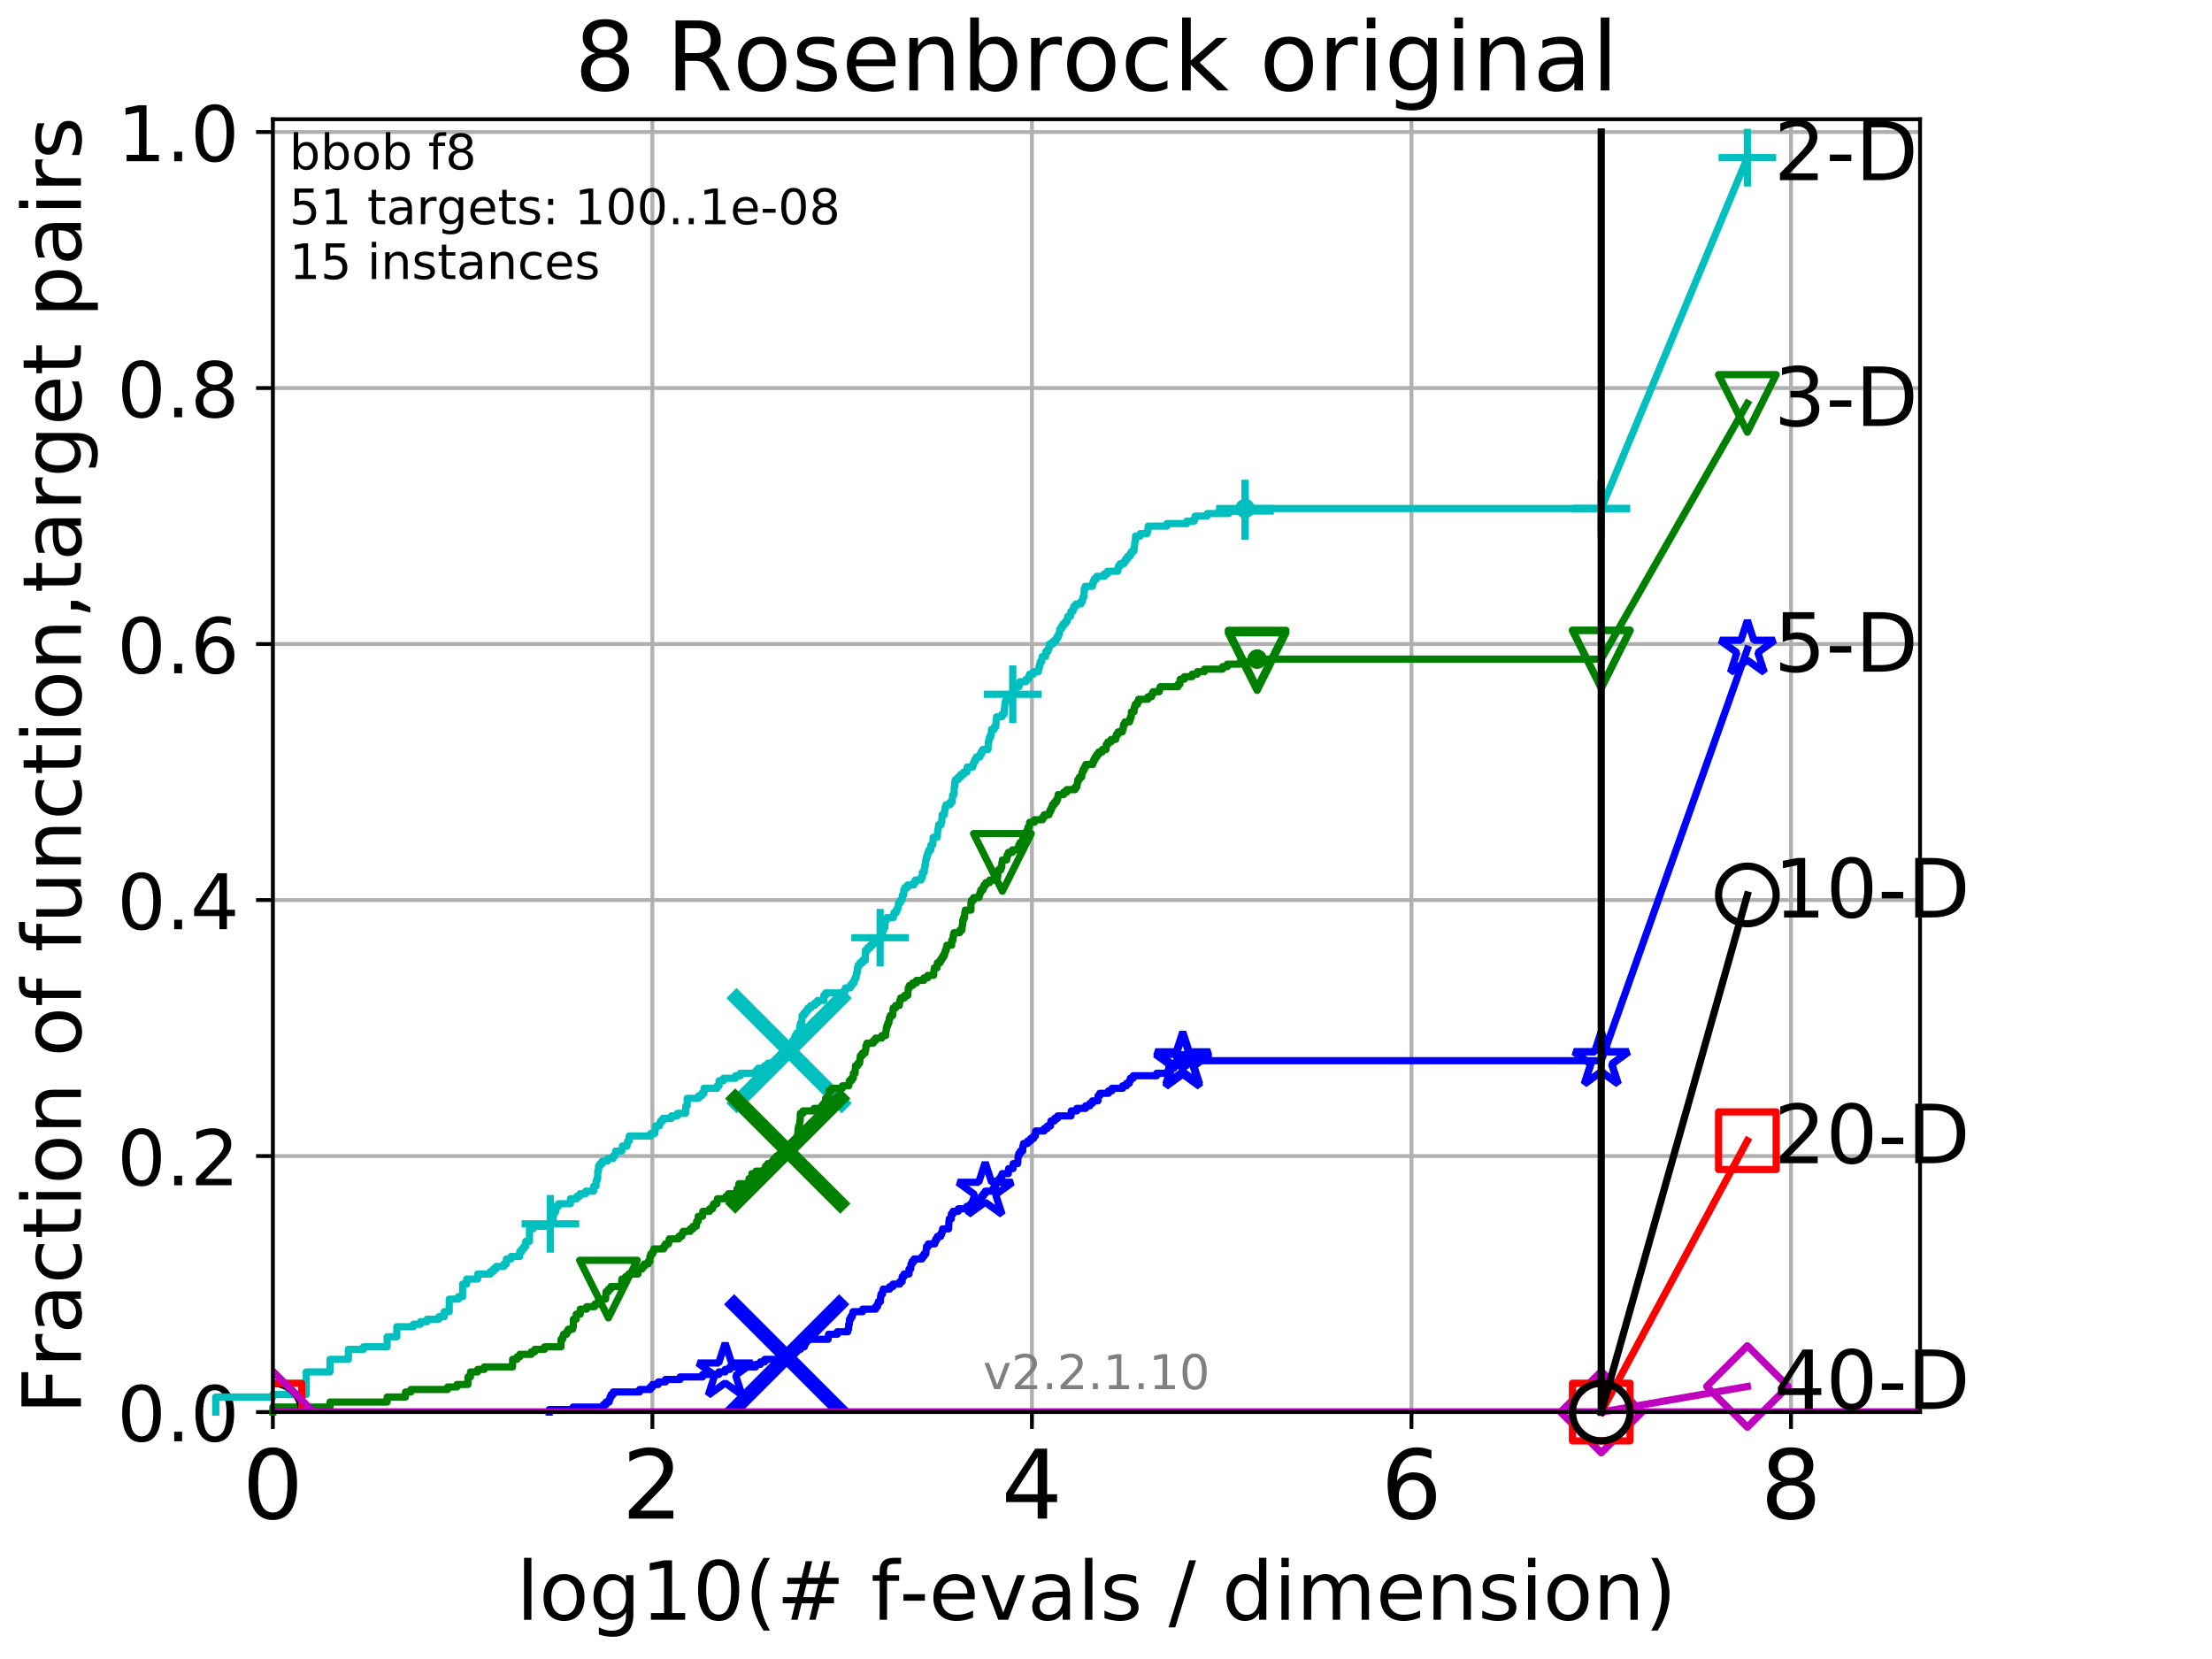 <?xml version="1.0" encoding="utf-8" standalone="no"?>
<!DOCTYPE svg PUBLIC "-//W3C//DTD SVG 1.1//EN"
  "http://www.w3.org/Graphics/SVG/1.1/DTD/svg11.dtd">
<!-- Created with matplotlib (http://matplotlib.org/) -->
<svg height="345.6pt" version="1.1" viewBox="0 0 460.8 345.6" width="460.8pt" xmlns="http://www.w3.org/2000/svg" xmlns:xlink="http://www.w3.org/1999/xlink">
 <defs>
  <style type="text/css">
*{stroke-linecap:butt;stroke-linejoin:round;}
  </style>
 </defs>
 <g id="figure_1">
  <g id="patch_1">
   <path d="M 0 345.6 
L 460.8 345.6 
L 460.8 0 
L 0 0 
z
" style="fill:#ffffff;"/>
  </g>
  <g id="axes_1">
   <g id="patch_2">
    <path d="M 56.84 294.16 
L 399.984 294.16 
L 399.984 24.84 
L 56.84 24.84 
z
" style="fill:#ffffff;"/>
   </g>
   <g id="matplotlib.axis_1">
    <g id="xtick_1">
     <g id="line2d_1">
      <path clip-path="url(#pc108b98da6)" d="M 56.84 294.16 
L 56.84 24.84 
" style="fill:none;stroke:#b0b0b0;stroke-linecap:square;stroke-width:0.8;"/>
     </g>
     <g id="line2d_2">
      <defs>
       <path d="M 0 0 
L 0 3.5 
" id="m4908e1310d" style="stroke:#000000;stroke-width:0.8;"/>
      </defs>
      <g>
       <use style="stroke:#000000;stroke-width:0.8;" x="56.84" xlink:href="#m4908e1310d" y="294.16"/>
      </g>
     </g>
     <g id="text_1">
      <!-- 0 -->
      <defs>
       <path d="M 31.781 66.406 
Q 24.172 66.406 20.328 58.906 
Q 16.5 51.422 16.5 36.375 
Q 16.5 21.391 20.328 13.891 
Q 24.172 6.391 31.781 6.391 
Q 39.453 6.391 43.281 13.891 
Q 47.125 21.391 47.125 36.375 
Q 47.125 51.422 43.281 58.906 
Q 39.453 66.406 31.781 66.406 
z
M 31.781 74.219 
Q 44.047 74.219 50.516 64.516 
Q 56.984 54.828 56.984 36.375 
Q 56.984 17.969 50.516 8.266 
Q 44.047 -1.422 31.781 -1.422 
Q 19.531 -1.422 13.062 8.266 
Q 6.594 17.969 6.594 36.375 
Q 6.594 54.828 13.062 64.516 
Q 19.531 74.219 31.781 74.219 
z
" id="DejaVuSans-30"/>
      </defs>
      <g transform="translate(50.477 316.357)scale(0.2 -0.2)">
       <use xlink:href="#DejaVuSans-30"/>
      </g>
     </g>
    </g>
    <g id="xtick_2">
     <g id="line2d_3">
      <path clip-path="url(#pc108b98da6)" d="M 135.905 294.16 
L 135.905 24.84 
" style="fill:none;stroke:#b0b0b0;stroke-linecap:square;stroke-width:0.8;"/>
     </g>
     <g id="line2d_4">
      <g>
       <use style="stroke:#000000;stroke-width:0.8;" x="135.905" xlink:href="#m4908e1310d" y="294.16"/>
      </g>
     </g>
     <g id="text_2">
      <!-- 2 -->
      <defs>
       <path d="M 19.188 8.297 
L 53.609 8.297 
L 53.609 0 
L 7.328 0 
L 7.328 8.297 
Q 12.938 14.109 22.625 23.891 
Q 32.328 33.688 34.812 36.531 
Q 39.547 41.844 41.422 45.531 
Q 43.312 49.219 43.312 52.781 
Q 43.312 58.594 39.234 62.25 
Q 35.156 65.922 28.609 65.922 
Q 23.969 65.922 18.812 64.312 
Q 13.672 62.703 7.812 59.422 
L 7.812 69.391 
Q 13.766 71.781 18.938 73 
Q 24.125 74.219 28.422 74.219 
Q 39.75 74.219 46.484 68.547 
Q 53.219 62.891 53.219 53.422 
Q 53.219 48.922 51.531 44.891 
Q 49.859 40.875 45.406 35.406 
Q 44.188 33.984 37.641 27.219 
Q 31.109 20.453 19.188 8.297 
z
" id="DejaVuSans-32"/>
      </defs>
      <g transform="translate(129.543 316.357)scale(0.2 -0.2)">
       <use xlink:href="#DejaVuSans-32"/>
      </g>
     </g>
    </g>
    <g id="xtick_3">
     <g id="line2d_5">
      <path clip-path="url(#pc108b98da6)" d="M 214.971 294.16 
L 214.971 24.84 
" style="fill:none;stroke:#b0b0b0;stroke-linecap:square;stroke-width:0.8;"/>
     </g>
     <g id="line2d_6">
      <g>
       <use style="stroke:#000000;stroke-width:0.8;" x="214.971" xlink:href="#m4908e1310d" y="294.16"/>
      </g>
     </g>
     <g id="text_3">
      <!-- 4 -->
      <defs>
       <path d="M 37.797 64.312 
L 12.891 25.391 
L 37.797 25.391 
z
M 35.203 72.906 
L 47.609 72.906 
L 47.609 25.391 
L 58.016 25.391 
L 58.016 17.188 
L 47.609 17.188 
L 47.609 0 
L 37.797 0 
L 37.797 17.188 
L 4.891 17.188 
L 4.891 26.703 
z
" id="DejaVuSans-34"/>
      </defs>
      <g transform="translate(208.608 316.357)scale(0.2 -0.2)">
       <use xlink:href="#DejaVuSans-34"/>
      </g>
     </g>
    </g>
    <g id="xtick_4">
     <g id="line2d_7">
      <path clip-path="url(#pc108b98da6)" d="M 294.036 294.16 
L 294.036 24.84 
" style="fill:none;stroke:#b0b0b0;stroke-linecap:square;stroke-width:0.8;"/>
     </g>
     <g id="line2d_8">
      <g>
       <use style="stroke:#000000;stroke-width:0.8;" x="294.036" xlink:href="#m4908e1310d" y="294.16"/>
      </g>
     </g>
     <g id="text_4">
      <!-- 6 -->
      <defs>
       <path d="M 33.016 40.375 
Q 26.375 40.375 22.484 35.828 
Q 18.609 31.297 18.609 23.391 
Q 18.609 15.531 22.484 10.953 
Q 26.375 6.391 33.016 6.391 
Q 39.656 6.391 43.531 10.953 
Q 47.406 15.531 47.406 23.391 
Q 47.406 31.297 43.531 35.828 
Q 39.656 40.375 33.016 40.375 
z
M 52.594 71.297 
L 52.594 62.312 
Q 48.875 64.062 45.094 64.984 
Q 41.312 65.922 37.594 65.922 
Q 27.828 65.922 22.672 59.328 
Q 17.531 52.734 16.797 39.406 
Q 19.672 43.656 24.016 45.922 
Q 28.375 48.188 33.594 48.188 
Q 44.578 48.188 50.953 41.516 
Q 57.328 34.859 57.328 23.391 
Q 57.328 12.156 50.688 5.359 
Q 44.047 -1.422 33.016 -1.422 
Q 20.359 -1.422 13.672 8.266 
Q 6.984 17.969 6.984 36.375 
Q 6.984 53.656 15.188 63.938 
Q 23.391 74.219 37.203 74.219 
Q 40.922 74.219 44.703 73.484 
Q 48.484 72.75 52.594 71.297 
z
" id="DejaVuSans-36"/>
      </defs>
      <g transform="translate(287.674 316.357)scale(0.2 -0.2)">
       <use xlink:href="#DejaVuSans-36"/>
      </g>
     </g>
    </g>
    <g id="xtick_5">
     <g id="line2d_9">
      <path clip-path="url(#pc108b98da6)" d="M 373.102 294.16 
L 373.102 24.84 
" style="fill:none;stroke:#b0b0b0;stroke-linecap:square;stroke-width:0.8;"/>
     </g>
     <g id="line2d_10">
      <g>
       <use style="stroke:#000000;stroke-width:0.8;" x="373.102" xlink:href="#m4908e1310d" y="294.16"/>
      </g>
     </g>
     <g id="text_5">
      <!-- 8 -->
      <defs>
       <path d="M 31.781 34.625 
Q 24.75 34.625 20.719 30.859 
Q 16.703 27.094 16.703 20.516 
Q 16.703 13.922 20.719 10.156 
Q 24.75 6.391 31.781 6.391 
Q 38.812 6.391 42.859 10.172 
Q 46.922 13.969 46.922 20.516 
Q 46.922 27.094 42.891 30.859 
Q 38.875 34.625 31.781 34.625 
z
M 21.922 38.812 
Q 15.578 40.375 12.031 44.719 
Q 8.5 49.078 8.5 55.328 
Q 8.5 64.062 14.719 69.141 
Q 20.953 74.219 31.781 74.219 
Q 42.672 74.219 48.875 69.141 
Q 55.078 64.062 55.078 55.328 
Q 55.078 49.078 51.531 44.719 
Q 48 40.375 41.703 38.812 
Q 48.828 37.156 52.797 32.312 
Q 56.781 27.484 56.781 20.516 
Q 56.781 9.906 50.312 4.234 
Q 43.844 -1.422 31.781 -1.422 
Q 19.734 -1.422 13.25 4.234 
Q 6.781 9.906 6.781 20.516 
Q 6.781 27.484 10.781 32.312 
Q 14.797 37.156 21.922 38.812 
z
M 18.312 54.391 
Q 18.312 48.734 21.844 45.562 
Q 25.391 42.391 31.781 42.391 
Q 38.141 42.391 41.719 45.562 
Q 45.312 48.734 45.312 54.391 
Q 45.312 60.062 41.719 63.234 
Q 38.141 66.406 31.781 66.406 
Q 25.391 66.406 21.844 63.234 
Q 18.312 60.062 18.312 54.391 
z
" id="DejaVuSans-38"/>
      </defs>
      <g transform="translate(366.739 316.357)scale(0.2 -0.2)">
       <use xlink:href="#DejaVuSans-38"/>
      </g>
     </g>
    </g>
    <g id="text_6">
     <!-- log10(# f-evals / dimension) -->
     <defs>
      <path d="M 9.422 75.984 
L 18.406 75.984 
L 18.406 0 
L 9.422 0 
z
" id="DejaVuSans-6c"/>
      <path d="M 30.609 48.391 
Q 23.391 48.391 19.188 42.75 
Q 14.984 37.109 14.984 27.297 
Q 14.984 17.484 19.156 11.844 
Q 23.344 6.203 30.609 6.203 
Q 37.797 6.203 41.984 11.859 
Q 46.188 17.531 46.188 27.297 
Q 46.188 37.016 41.984 42.703 
Q 37.797 48.391 30.609 48.391 
z
M 30.609 56 
Q 42.328 56 49.016 48.375 
Q 55.719 40.766 55.719 27.297 
Q 55.719 13.875 49.016 6.219 
Q 42.328 -1.422 30.609 -1.422 
Q 18.844 -1.422 12.172 6.219 
Q 5.516 13.875 5.516 27.297 
Q 5.516 40.766 12.172 48.375 
Q 18.844 56 30.609 56 
z
" id="DejaVuSans-6f"/>
      <path d="M 45.406 27.984 
Q 45.406 37.75 41.375 43.109 
Q 37.359 48.484 30.078 48.484 
Q 22.859 48.484 18.828 43.109 
Q 14.797 37.75 14.797 27.984 
Q 14.797 18.266 18.828 12.891 
Q 22.859 7.516 30.078 7.516 
Q 37.359 7.516 41.375 12.891 
Q 45.406 18.266 45.406 27.984 
z
M 54.391 6.781 
Q 54.391 -7.172 48.188 -13.984 
Q 42 -20.797 29.203 -20.797 
Q 24.469 -20.797 20.266 -20.094 
Q 16.062 -19.391 12.109 -17.922 
L 12.109 -9.188 
Q 16.062 -11.328 19.922 -12.344 
Q 23.781 -13.375 27.781 -13.375 
Q 36.625 -13.375 41.016 -8.766 
Q 45.406 -4.156 45.406 5.172 
L 45.406 9.625 
Q 42.625 4.781 38.281 2.391 
Q 33.938 0 27.875 0 
Q 17.828 0 11.672 7.656 
Q 5.516 15.328 5.516 27.984 
Q 5.516 40.672 11.672 48.328 
Q 17.828 56 27.875 56 
Q 33.938 56 38.281 53.609 
Q 42.625 51.219 45.406 46.391 
L 45.406 54.688 
L 54.391 54.688 
z
" id="DejaVuSans-67"/>
      <path d="M 12.406 8.297 
L 28.516 8.297 
L 28.516 63.922 
L 10.984 60.406 
L 10.984 69.391 
L 28.422 72.906 
L 38.281 72.906 
L 38.281 8.297 
L 54.391 8.297 
L 54.391 0 
L 12.406 0 
z
" id="DejaVuSans-31"/>
      <path d="M 31 75.875 
Q 24.469 64.656 21.281 53.656 
Q 18.109 42.672 18.109 31.391 
Q 18.109 20.125 21.312 9.062 
Q 24.516 -2 31 -13.188 
L 23.188 -13.188 
Q 15.875 -1.703 12.234 9.375 
Q 8.594 20.453 8.594 31.391 
Q 8.594 42.281 12.203 53.312 
Q 15.828 64.359 23.188 75.875 
z
" id="DejaVuSans-28"/>
      <path d="M 51.125 44 
L 36.922 44 
L 32.812 27.688 
L 47.125 27.688 
z
M 43.797 71.781 
L 38.719 51.516 
L 52.984 51.516 
L 58.109 71.781 
L 65.922 71.781 
L 60.891 51.516 
L 76.125 51.516 
L 76.125 44 
L 58.984 44 
L 54.984 27.688 
L 70.516 27.688 
L 70.516 20.219 
L 53.078 20.219 
L 48 0 
L 40.188 0 
L 45.219 20.219 
L 30.906 20.219 
L 25.875 0 
L 18.016 0 
L 23.094 20.219 
L 7.719 20.219 
L 7.719 27.688 
L 24.906 27.688 
L 29 44 
L 13.281 44 
L 13.281 51.516 
L 30.906 51.516 
L 35.891 71.781 
z
" id="DejaVuSans-23"/>
      <path id="DejaVuSans-20"/>
      <path d="M 37.109 75.984 
L 37.109 68.5 
L 28.516 68.5 
Q 23.688 68.5 21.797 66.547 
Q 19.922 64.594 19.922 59.516 
L 19.922 54.688 
L 34.719 54.688 
L 34.719 47.703 
L 19.922 47.703 
L 19.922 0 
L 10.891 0 
L 10.891 47.703 
L 2.297 47.703 
L 2.297 54.688 
L 10.891 54.688 
L 10.891 58.5 
Q 10.891 67.625 15.141 71.797 
Q 19.391 75.984 28.609 75.984 
z
" id="DejaVuSans-66"/>
      <path d="M 4.891 31.391 
L 31.203 31.391 
L 31.203 23.391 
L 4.891 23.391 
z
" id="DejaVuSans-2d"/>
      <path d="M 56.203 29.594 
L 56.203 25.203 
L 14.891 25.203 
Q 15.484 15.922 20.484 11.062 
Q 25.484 6.203 34.422 6.203 
Q 39.594 6.203 44.453 7.469 
Q 49.312 8.734 54.109 11.281 
L 54.109 2.781 
Q 49.266 0.734 44.188 -0.344 
Q 39.109 -1.422 33.891 -1.422 
Q 20.797 -1.422 13.156 6.188 
Q 5.516 13.812 5.516 26.812 
Q 5.516 40.234 12.766 48.109 
Q 20.016 56 32.328 56 
Q 43.359 56 49.781 48.891 
Q 56.203 41.797 56.203 29.594 
z
M 47.219 32.234 
Q 47.125 39.594 43.094 43.984 
Q 39.062 48.391 32.422 48.391 
Q 24.906 48.391 20.391 44.141 
Q 15.875 39.891 15.188 32.172 
z
" id="DejaVuSans-65"/>
      <path d="M 2.984 54.688 
L 12.5 54.688 
L 29.594 8.797 
L 46.688 54.688 
L 56.203 54.688 
L 35.688 0 
L 23.484 0 
z
" id="DejaVuSans-76"/>
      <path d="M 34.281 27.484 
Q 23.391 27.484 19.188 25 
Q 14.984 22.516 14.984 16.5 
Q 14.984 11.719 18.141 8.906 
Q 21.297 6.109 26.703 6.109 
Q 34.188 6.109 38.703 11.406 
Q 43.219 16.703 43.219 25.484 
L 43.219 27.484 
z
M 52.203 31.203 
L 52.203 0 
L 43.219 0 
L 43.219 8.297 
Q 40.141 3.328 35.547 0.953 
Q 30.953 -1.422 24.312 -1.422 
Q 15.922 -1.422 10.953 3.297 
Q 6 8.016 6 15.922 
Q 6 25.141 12.172 29.828 
Q 18.359 34.516 30.609 34.516 
L 43.219 34.516 
L 43.219 35.406 
Q 43.219 41.609 39.141 45 
Q 35.062 48.391 27.688 48.391 
Q 23 48.391 18.547 47.266 
Q 14.109 46.141 10.016 43.891 
L 10.016 52.203 
Q 14.938 54.109 19.578 55.047 
Q 24.219 56 28.609 56 
Q 40.484 56 46.344 49.844 
Q 52.203 43.703 52.203 31.203 
z
" id="DejaVuSans-61"/>
      <path d="M 44.281 53.078 
L 44.281 44.578 
Q 40.484 46.531 36.375 47.5 
Q 32.281 48.484 27.875 48.484 
Q 21.188 48.484 17.844 46.438 
Q 14.5 44.391 14.5 40.281 
Q 14.5 37.156 16.891 35.375 
Q 19.281 33.594 26.516 31.984 
L 29.594 31.297 
Q 39.156 29.25 43.188 25.516 
Q 47.219 21.781 47.219 15.094 
Q 47.219 7.469 41.188 3.016 
Q 35.156 -1.422 24.609 -1.422 
Q 20.219 -1.422 15.453 -0.562 
Q 10.688 0.297 5.422 2 
L 5.422 11.281 
Q 10.406 8.688 15.234 7.391 
Q 20.062 6.109 24.812 6.109 
Q 31.156 6.109 34.562 8.281 
Q 37.984 10.453 37.984 14.406 
Q 37.984 18.062 35.516 20.016 
Q 33.062 21.969 24.703 23.781 
L 21.578 24.516 
Q 13.234 26.266 9.516 29.906 
Q 5.812 33.547 5.812 39.891 
Q 5.812 47.609 11.281 51.797 
Q 16.75 56 26.812 56 
Q 31.781 56 36.172 55.266 
Q 40.578 54.547 44.281 53.078 
z
" id="DejaVuSans-73"/>
      <path d="M 25.391 72.906 
L 33.688 72.906 
L 8.297 -9.281 
L 0 -9.281 
z
" id="DejaVuSans-2f"/>
      <path d="M 45.406 46.391 
L 45.406 75.984 
L 54.391 75.984 
L 54.391 0 
L 45.406 0 
L 45.406 8.203 
Q 42.578 3.328 38.25 0.953 
Q 33.938 -1.422 27.875 -1.422 
Q 17.969 -1.422 11.734 6.484 
Q 5.516 14.406 5.516 27.297 
Q 5.516 40.188 11.734 48.094 
Q 17.969 56 27.875 56 
Q 33.938 56 38.25 53.625 
Q 42.578 51.266 45.406 46.391 
z
M 14.797 27.297 
Q 14.797 17.391 18.875 11.75 
Q 22.953 6.109 30.078 6.109 
Q 37.203 6.109 41.297 11.75 
Q 45.406 17.391 45.406 27.297 
Q 45.406 37.203 41.297 42.844 
Q 37.203 48.484 30.078 48.484 
Q 22.953 48.484 18.875 42.844 
Q 14.797 37.203 14.797 27.297 
z
" id="DejaVuSans-64"/>
      <path d="M 9.422 54.688 
L 18.406 54.688 
L 18.406 0 
L 9.422 0 
z
M 9.422 75.984 
L 18.406 75.984 
L 18.406 64.594 
L 9.422 64.594 
z
" id="DejaVuSans-69"/>
      <path d="M 52 44.188 
Q 55.375 50.25 60.062 53.125 
Q 64.75 56 71.094 56 
Q 79.641 56 84.281 50.016 
Q 88.922 44.047 88.922 33.016 
L 88.922 0 
L 79.891 0 
L 79.891 32.719 
Q 79.891 40.578 77.094 44.375 
Q 74.312 48.188 68.609 48.188 
Q 61.625 48.188 57.562 43.547 
Q 53.516 38.922 53.516 30.906 
L 53.516 0 
L 44.484 0 
L 44.484 32.719 
Q 44.484 40.625 41.703 44.406 
Q 38.922 48.188 33.109 48.188 
Q 26.219 48.188 22.156 43.531 
Q 18.109 38.875 18.109 30.906 
L 18.109 0 
L 9.078 0 
L 9.078 54.688 
L 18.109 54.688 
L 18.109 46.188 
Q 21.188 51.219 25.484 53.609 
Q 29.781 56 35.688 56 
Q 41.656 56 45.828 52.969 
Q 50 49.953 52 44.188 
z
" id="DejaVuSans-6d"/>
      <path d="M 54.891 33.016 
L 54.891 0 
L 45.906 0 
L 45.906 32.719 
Q 45.906 40.484 42.875 44.328 
Q 39.844 48.188 33.797 48.188 
Q 26.516 48.188 22.312 43.547 
Q 18.109 38.922 18.109 30.906 
L 18.109 0 
L 9.078 0 
L 9.078 54.688 
L 18.109 54.688 
L 18.109 46.188 
Q 21.344 51.125 25.703 53.562 
Q 30.078 56 35.797 56 
Q 45.219 56 50.047 50.172 
Q 54.891 44.344 54.891 33.016 
z
" id="DejaVuSans-6e"/>
      <path d="M 8.016 75.875 
L 15.828 75.875 
Q 23.141 64.359 26.781 53.312 
Q 30.422 42.281 30.422 31.391 
Q 30.422 20.453 26.781 9.375 
Q 23.141 -1.703 15.828 -13.188 
L 8.016 -13.188 
Q 14.5 -2 17.703 9.062 
Q 20.906 20.125 20.906 31.391 
Q 20.906 42.672 17.703 53.656 
Q 14.5 64.656 8.016 75.875 
z
" id="DejaVuSans-29"/>
     </defs>
     <g transform="translate(107.571 337.434)scale(0.17 -0.17)">
      <use xlink:href="#DejaVuSans-6c"/>
      <use x="27.783" xlink:href="#DejaVuSans-6f"/>
      <use x="88.965" xlink:href="#DejaVuSans-67"/>
      <use x="152.441" xlink:href="#DejaVuSans-31"/>
      <use x="216.064" xlink:href="#DejaVuSans-30"/>
      <use x="279.688" xlink:href="#DejaVuSans-28"/>
      <use x="318.701" xlink:href="#DejaVuSans-23"/>
      <use x="402.49" xlink:href="#DejaVuSans-20"/>
      <use x="434.277" xlink:href="#DejaVuSans-66"/>
      <use x="469.404" xlink:href="#DejaVuSans-2d"/>
      <use x="505.488" xlink:href="#DejaVuSans-65"/>
      <use x="567.012" xlink:href="#DejaVuSans-76"/>
      <use x="626.191" xlink:href="#DejaVuSans-61"/>
      <use x="687.471" xlink:href="#DejaVuSans-6c"/>
      <use x="715.254" xlink:href="#DejaVuSans-73"/>
      <use x="767.354" xlink:href="#DejaVuSans-20"/>
      <use x="799.141" xlink:href="#DejaVuSans-2f"/>
      <use x="832.832" xlink:href="#DejaVuSans-20"/>
      <use x="864.619" xlink:href="#DejaVuSans-64"/>
      <use x="928.096" xlink:href="#DejaVuSans-69"/>
      <use x="955.879" xlink:href="#DejaVuSans-6d"/>
      <use x="1053.291" xlink:href="#DejaVuSans-65"/>
      <use x="1114.814" xlink:href="#DejaVuSans-6e"/>
      <use x="1178.193" xlink:href="#DejaVuSans-73"/>
      <use x="1230.293" xlink:href="#DejaVuSans-69"/>
      <use x="1258.076" xlink:href="#DejaVuSans-6f"/>
      <use x="1319.258" xlink:href="#DejaVuSans-6e"/>
      <use x="1382.637" xlink:href="#DejaVuSans-29"/>
     </g>
    </g>
   </g>
   <g id="matplotlib.axis_2">
    <g id="ytick_1">
     <g id="line2d_11">
      <path clip-path="url(#pc108b98da6)" d="M 56.84 294.16 
L 399.984 294.16 
" style="fill:none;stroke:#b0b0b0;stroke-linecap:square;stroke-width:0.8;"/>
     </g>
     <g id="line2d_12">
      <defs>
       <path d="M 0 0 
L -3.5 0 
" id="mfff9be7dd0" style="stroke:#000000;stroke-width:0.8;"/>
      </defs>
      <g>
       <use style="stroke:#000000;stroke-width:0.8;" x="56.84" xlink:href="#mfff9be7dd0" y="294.16"/>
      </g>
     </g>
     <g id="text_7">
      <!-- 0.0 -->
      <defs>
       <path d="M 10.688 12.406 
L 21 12.406 
L 21 0 
L 10.688 0 
z
" id="DejaVuSans-2e"/>
      </defs>
      <g transform="translate(24.395 300.239)scale(0.16 -0.16)">
       <use xlink:href="#DejaVuSans-30"/>
       <use x="63.623" xlink:href="#DejaVuSans-2e"/>
       <use x="95.41" xlink:href="#DejaVuSans-30"/>
      </g>
     </g>
    </g>
    <g id="ytick_2">
     <g id="line2d_13">
      <path clip-path="url(#pc108b98da6)" d="M 56.84 240.829 
L 399.984 240.829 
" style="fill:none;stroke:#b0b0b0;stroke-linecap:square;stroke-width:0.8;"/>
     </g>
     <g id="line2d_14">
      <g>
       <use style="stroke:#000000;stroke-width:0.8;" x="56.84" xlink:href="#mfff9be7dd0" y="240.829"/>
      </g>
     </g>
     <g id="text_8">
      <!-- 0.2 -->
      <g transform="translate(24.395 246.908)scale(0.16 -0.16)">
       <use xlink:href="#DejaVuSans-30"/>
       <use x="63.623" xlink:href="#DejaVuSans-2e"/>
       <use x="95.41" xlink:href="#DejaVuSans-32"/>
      </g>
     </g>
    </g>
    <g id="ytick_3">
     <g id="line2d_15">
      <path clip-path="url(#pc108b98da6)" d="M 56.84 187.499 
L 399.984 187.499 
" style="fill:none;stroke:#b0b0b0;stroke-linecap:square;stroke-width:0.8;"/>
     </g>
     <g id="line2d_16">
      <g>
       <use style="stroke:#000000;stroke-width:0.8;" x="56.84" xlink:href="#mfff9be7dd0" y="187.499"/>
      </g>
     </g>
     <g id="text_9">
      <!-- 0.4 -->
      <g transform="translate(24.395 193.577)scale(0.16 -0.16)">
       <use xlink:href="#DejaVuSans-30"/>
       <use x="63.623" xlink:href="#DejaVuSans-2e"/>
       <use x="95.41" xlink:href="#DejaVuSans-34"/>
      </g>
     </g>
    </g>
    <g id="ytick_4">
     <g id="line2d_17">
      <path clip-path="url(#pc108b98da6)" d="M 56.84 134.168 
L 399.984 134.168 
" style="fill:none;stroke:#b0b0b0;stroke-linecap:square;stroke-width:0.8;"/>
     </g>
     <g id="line2d_18">
      <g>
       <use style="stroke:#000000;stroke-width:0.8;" x="56.84" xlink:href="#mfff9be7dd0" y="134.168"/>
      </g>
     </g>
     <g id="text_10">
      <!-- 0.6 -->
      <g transform="translate(24.395 140.247)scale(0.16 -0.16)">
       <use xlink:href="#DejaVuSans-30"/>
       <use x="63.623" xlink:href="#DejaVuSans-2e"/>
       <use x="95.41" xlink:href="#DejaVuSans-36"/>
      </g>
     </g>
    </g>
    <g id="ytick_5">
     <g id="line2d_19">
      <path clip-path="url(#pc108b98da6)" d="M 56.84 80.837 
L 399.984 80.837 
" style="fill:none;stroke:#b0b0b0;stroke-linecap:square;stroke-width:0.8;"/>
     </g>
     <g id="line2d_20">
      <g>
       <use style="stroke:#000000;stroke-width:0.8;" x="56.84" xlink:href="#mfff9be7dd0" y="80.837"/>
      </g>
     </g>
     <g id="text_11">
      <!-- 0.8 -->
      <g transform="translate(24.395 86.916)scale(0.16 -0.16)">
       <use xlink:href="#DejaVuSans-30"/>
       <use x="63.623" xlink:href="#DejaVuSans-2e"/>
       <use x="95.41" xlink:href="#DejaVuSans-38"/>
      </g>
     </g>
    </g>
    <g id="ytick_6">
     <g id="line2d_21">
      <path clip-path="url(#pc108b98da6)" d="M 56.84 27.507 
L 399.984 27.507 
" style="fill:none;stroke:#b0b0b0;stroke-linecap:square;stroke-width:0.8;"/>
     </g>
     <g id="line2d_22">
      <g>
       <use style="stroke:#000000;stroke-width:0.8;" x="56.84" xlink:href="#mfff9be7dd0" y="27.507"/>
      </g>
     </g>
     <g id="text_12">
      <!-- 1.0 -->
      <g transform="translate(24.395 33.585)scale(0.16 -0.16)">
       <use xlink:href="#DejaVuSans-31"/>
       <use x="63.623" xlink:href="#DejaVuSans-2e"/>
       <use x="95.41" xlink:href="#DejaVuSans-30"/>
      </g>
     </g>
    </g>
    <g id="text_13">
     <!-- Fraction of function,target pairs -->
     <defs>
      <path d="M 9.812 72.906 
L 51.703 72.906 
L 51.703 64.594 
L 19.672 64.594 
L 19.672 43.109 
L 48.578 43.109 
L 48.578 34.812 
L 19.672 34.812 
L 19.672 0 
L 9.812 0 
z
" id="DejaVuSans-46"/>
      <path d="M 41.109 46.297 
Q 39.594 47.172 37.812 47.578 
Q 36.031 48 33.891 48 
Q 26.266 48 22.188 43.047 
Q 18.109 38.094 18.109 28.812 
L 18.109 0 
L 9.078 0 
L 9.078 54.688 
L 18.109 54.688 
L 18.109 46.188 
Q 20.953 51.172 25.484 53.578 
Q 30.031 56 36.531 56 
Q 37.453 56 38.578 55.875 
Q 39.703 55.766 41.062 55.516 
z
" id="DejaVuSans-72"/>
      <path d="M 48.781 52.594 
L 48.781 44.188 
Q 44.969 46.297 41.141 47.344 
Q 37.312 48.391 33.406 48.391 
Q 24.656 48.391 19.812 42.844 
Q 14.984 37.312 14.984 27.297 
Q 14.984 17.281 19.812 11.734 
Q 24.656 6.203 33.406 6.203 
Q 37.312 6.203 41.141 7.25 
Q 44.969 8.297 48.781 10.406 
L 48.781 2.094 
Q 45.016 0.344 40.984 -0.531 
Q 36.969 -1.422 32.422 -1.422 
Q 20.062 -1.422 12.781 6.344 
Q 5.516 14.109 5.516 27.297 
Q 5.516 40.672 12.859 48.328 
Q 20.219 56 33.016 56 
Q 37.156 56 41.109 55.141 
Q 45.062 54.297 48.781 52.594 
z
" id="DejaVuSans-63"/>
      <path d="M 18.312 70.219 
L 18.312 54.688 
L 36.812 54.688 
L 36.812 47.703 
L 18.312 47.703 
L 18.312 18.016 
Q 18.312 11.328 20.141 9.422 
Q 21.969 7.516 27.594 7.516 
L 36.812 7.516 
L 36.812 0 
L 27.594 0 
Q 17.188 0 13.234 3.875 
Q 9.281 7.766 9.281 18.016 
L 9.281 47.703 
L 2.688 47.703 
L 2.688 54.688 
L 9.281 54.688 
L 9.281 70.219 
z
" id="DejaVuSans-74"/>
      <path d="M 8.5 21.578 
L 8.5 54.688 
L 17.484 54.688 
L 17.484 21.922 
Q 17.484 14.156 20.5 10.266 
Q 23.531 6.391 29.594 6.391 
Q 36.859 6.391 41.078 11.031 
Q 45.312 15.672 45.312 23.688 
L 45.312 54.688 
L 54.297 54.688 
L 54.297 0 
L 45.312 0 
L 45.312 8.406 
Q 42.047 3.422 37.719 1 
Q 33.406 -1.422 27.688 -1.422 
Q 18.266 -1.422 13.375 4.438 
Q 8.5 10.297 8.5 21.578 
z
M 31.109 56 
z
" id="DejaVuSans-75"/>
      <path d="M 11.719 12.406 
L 22.016 12.406 
L 22.016 4 
L 14.016 -11.625 
L 7.719 -11.625 
L 11.719 4 
z
" id="DejaVuSans-2c"/>
      <path d="M 18.109 8.203 
L 18.109 -20.797 
L 9.078 -20.797 
L 9.078 54.688 
L 18.109 54.688 
L 18.109 46.391 
Q 20.953 51.266 25.266 53.625 
Q 29.594 56 35.594 56 
Q 45.562 56 51.781 48.094 
Q 58.016 40.188 58.016 27.297 
Q 58.016 14.406 51.781 6.484 
Q 45.562 -1.422 35.594 -1.422 
Q 29.594 -1.422 25.266 0.953 
Q 20.953 3.328 18.109 8.203 
z
M 48.688 27.297 
Q 48.688 37.203 44.609 42.844 
Q 40.531 48.484 33.406 48.484 
Q 26.266 48.484 22.188 42.844 
Q 18.109 37.203 18.109 27.297 
Q 18.109 17.391 22.188 11.75 
Q 26.266 6.109 33.406 6.109 
Q 40.531 6.109 44.609 11.75 
Q 48.688 17.391 48.688 27.297 
z
" id="DejaVuSans-70"/>
     </defs>
     <g transform="translate(16.86 294.639)rotate(-90)scale(0.17 -0.17)">
      <use xlink:href="#DejaVuSans-46"/>
      <use x="57.41" xlink:href="#DejaVuSans-72"/>
      <use x="98.523" xlink:href="#DejaVuSans-61"/>
      <use x="159.803" xlink:href="#DejaVuSans-63"/>
      <use x="214.783" xlink:href="#DejaVuSans-74"/>
      <use x="253.992" xlink:href="#DejaVuSans-69"/>
      <use x="281.775" xlink:href="#DejaVuSans-6f"/>
      <use x="342.957" xlink:href="#DejaVuSans-6e"/>
      <use x="406.336" xlink:href="#DejaVuSans-20"/>
      <use x="438.123" xlink:href="#DejaVuSans-6f"/>
      <use x="499.305" xlink:href="#DejaVuSans-66"/>
      <use x="534.51" xlink:href="#DejaVuSans-20"/>
      <use x="566.297" xlink:href="#DejaVuSans-66"/>
      <use x="601.502" xlink:href="#DejaVuSans-75"/>
      <use x="664.881" xlink:href="#DejaVuSans-6e"/>
      <use x="728.26" xlink:href="#DejaVuSans-63"/>
      <use x="783.24" xlink:href="#DejaVuSans-74"/>
      <use x="822.449" xlink:href="#DejaVuSans-69"/>
      <use x="850.232" xlink:href="#DejaVuSans-6f"/>
      <use x="911.414" xlink:href="#DejaVuSans-6e"/>
      <use x="974.793" xlink:href="#DejaVuSans-2c"/>
      <use x="1006.58" xlink:href="#DejaVuSans-74"/>
      <use x="1045.789" xlink:href="#DejaVuSans-61"/>
      <use x="1107.068" xlink:href="#DejaVuSans-72"/>
      <use x="1148.166" xlink:href="#DejaVuSans-67"/>
      <use x="1211.643" xlink:href="#DejaVuSans-65"/>
      <use x="1273.166" xlink:href="#DejaVuSans-74"/>
      <use x="1312.375" xlink:href="#DejaVuSans-20"/>
      <use x="1344.162" xlink:href="#DejaVuSans-70"/>
      <use x="1407.639" xlink:href="#DejaVuSans-61"/>
      <use x="1468.918" xlink:href="#DejaVuSans-69"/>
      <use x="1496.701" xlink:href="#DejaVuSans-72"/>
      <use x="1537.814" xlink:href="#DejaVuSans-73"/>
     </g>
    </g>
   </g>
   <g id="line2d_23">
    <defs>
     <path d="M 0 1.5 
C 0.398 1.5 0.779 1.342 1.061 1.061 
C 1.342 0.779 1.5 0.398 1.5 0 
C 1.5 -0.398 1.342 -0.779 1.061 -1.061 
C 0.779 -1.342 0.398 -1.5 0 -1.5 
C -0.398 -1.5 -0.779 -1.342 -1.061 -1.061 
C -1.342 -0.779 -1.5 -0.398 -1.5 0 
C -1.5 0.398 -1.342 0.779 -1.061 1.061 
C -0.779 1.342 -0.398 1.5 0 1.5 
z
" id="m29d6d1c2c7" style="stroke:#00bfbf;"/>
    </defs>
    <g>
     <use style="fill:#00bfbf;stroke:#00bfbf;" x="259.364" xlink:href="#m29d6d1c2c7" y="105.934"/>
     <use style="fill:#00bfbf;stroke:#00bfbf;" x="259.364" xlink:href="#m29d6d1c2c7" y="105.934"/>
    </g>
   </g>
   <g id="line2d_24">
    <path d="M 44.939 294.16 
L 44.939 291.023 
L 56.84 291.023 
L 56.84 290.5 
L 63.801 290.5 
L 63.801 285.794 
L 68.741 285.794 
L 68.741 283.18 
L 72.572 283.18 
L 72.572 281.089 
L 75.702 281.089 
L 75.702 280.566 
L 80.641 280.566 
L 80.641 278.475 
L 82.663 278.475 
L 82.663 276.383 
L 86.109 276.383 
L 86.109 275.86 
L 87.602 275.86 
L 87.602 275.337 
L 88.977 275.337 
L 88.977 274.815 
L 91.434 274.815 
L 91.434 274.292 
L 92.542 274.292 
L 92.542 273.246 
L 93.582 273.246 
L 93.582 270.632 
L 95.492 270.632 
L 95.492 270.109 
L 96.373 270.109 
L 96.373 267.495 
L 97.21 267.495 
L 97.21 266.449 
L 99.503 266.449 
L 99.503 265.403 
L 102.15 265.403 
L 102.15 264.88 
L 102.752 264.88 
L 102.752 264.358 
L 103.334 264.358 
L 103.334 263.835 
L 104.97 263.835 
L 104.97 263.312 
L 105.483 263.312 
L 105.483 262.266 
L 106.464 262.266 
L 106.464 261.743 
L 108.273 261.743 
L 108.273 260.698 
L 108.697 260.698 
L 108.697 260.175 
L 109.111 260.175 
L 109.111 259.652 
L 109.515 259.652 
L 109.515 258.606 
L 110.295 258.606 
L 110.295 255.992 
L 111.042 255.992 
L 111.042 255.469 
L 114.653 255.469 
L 114.653 254.946 
L 115.235 254.946 
L 115.235 252.855 
L 115.518 252.855 
L 115.518 252.332 
L 115.798 252.332 
L 115.798 251.286 
L 116.343 251.286 
L 116.343 250.763 
L 118.835 250.763 
L 118.835 249.718 
L 120.174 249.718 
L 120.174 249.195 
L 120.806 249.195 
L 120.806 248.672 
L 122.004 248.672 
L 122.004 248.149 
L 123.658 248.149 
L 123.658 247.104 
L 124.176 247.104 
L 124.176 246.058 
L 124.345 246.058 
L 124.345 245.535 
L 124.512 245.535 
L 124.512 243.966 
L 124.678 243.966 
L 124.678 242.921 
L 125.005 242.921 
L 125.005 242.398 
L 125.484 242.398 
L 125.484 241.875 
L 126.553 241.875 
L 126.553 241.352 
L 127.698 241.352 
L 127.698 240.829 
L 128.109 240.829 
L 128.109 240.306 
L 128.243 240.306 
L 128.243 239.784 
L 129.535 239.784 
L 129.535 239.261 
L 129.659 239.261 
L 129.659 238.738 
L 130.619 238.738 
L 130.619 238.215 
L 130.736 238.215 
L 130.736 237.692 
L 131.08 237.692 
L 131.08 236.647 
L 135.559 236.647 
L 135.559 236.124 
L 136.413 236.124 
L 136.496 235.078 
L 136.579 235.078 
L 136.579 234.555 
L 137.385 234.555 
L 137.385 234.032 
L 137.62 234.032 
L 137.62 233.509 
L 138.08 233.509 
L 138.08 232.987 
L 139.873 232.987 
L 139.873 232.464 
L 141.121 232.464 
L 141.121 231.941 
L 142.809 231.941 
L 142.867 230.372 
L 143.151 230.372 
L 143.151 228.804 
L 145.513 228.804 
L 145.513 228.281 
L 146.187 228.281 
L 146.187 227.758 
L 146.652 227.758 
L 146.652 226.712 
L 149.403 226.712 
L 149.403 226.19 
L 149.79 226.19 
L 149.79 225.144 
L 150.72 225.144 
L 150.72 224.621 
L 153.211 224.621 
L 153.211 224.098 
L 154.215 224.098 
L 154.215 223.575 
L 157.463 223.575 
L 157.463 223.052 
L 157.945 223.052 
L 157.945 222.53 
L 159.294 222.53 
L 159.294 222.007 
L 159.962 222.007 
L 159.962 221.484 
L 162.199 221.484 
L 162.199 220.438 
L 163.068 220.438 
L 163.068 219.915 
L 163.555 219.915 
L 163.555 219.392 
L 163.742 219.392 
L 163.742 218.87 
L 164.699 218.87 
L 164.715 217.824 
L 164.827 217.824 
L 164.827 217.301 
L 165.08 217.301 
L 165.08 216.778 
L 165.453 216.778 
L 165.453 216.255 
L 165.636 216.255 
L 165.636 215.733 
L 165.952 215.733 
L 165.952 215.21 
L 166.524 215.21 
L 166.625 213.641 
L 166.754 213.641 
L 166.754 213.118 
L 167.036 213.118 
L 167.092 211.55 
L 167.478 211.55 
L 167.478 211.027 
L 167.923 211.027 
L 167.923 210.504 
L 168.33 210.504 
L 168.33 209.981 
L 168.892 209.981 
L 168.892 209.458 
L 169.726 209.458 
L 169.726 208.935 
L 170.315 208.935 
L 170.315 208.413 
L 171.618 208.413 
L 171.618 207.367 
L 171.989 207.367 
L 171.989 206.844 
L 175.929 206.844 
L 175.929 206.321 
L 176.128 206.321 
L 176.128 205.798 
L 177.121 205.798 
L 177.121 205.276 
L 177.521 205.276 
L 177.521 204.753 
L 177.905 204.753 
L 177.905 204.23 
L 178.112 204.23 
L 178.112 203.707 
L 178.345 203.707 
L 178.425 202.661 
L 178.561 202.661 
L 178.611 201.616 
L 178.76 201.616 
L 178.76 201.093 
L 179.138 201.093 
L 179.138 200.57 
L 179.676 200.57 
L 179.676 200.047 
L 180.276 200.047 
L 180.289 197.956 
L 180.73 197.956 
L 180.73 197.433 
L 181.301 197.433 
L 181.301 196.91 
L 181.823 196.91 
L 181.823 196.387 
L 183.007 196.387 
L 183.007 195.864 
L 183.346 195.864 
L 183.346 195.341 
L 183.54 195.341 
L 183.54 194.819 
L 183.8 194.819 
L 183.905 193.773 
L 184.062 193.773 
L 184.062 193.25 
L 184.325 193.25 
L 184.406 191.681 
L 184.699 191.681 
L 184.699 191.159 
L 186.097 191.159 
L 186.097 190.636 
L 186.231 190.636 
L 186.231 190.113 
L 186.691 190.113 
L 186.691 189.59 
L 186.952 189.59 
L 186.952 189.067 
L 187.127 189.067 
L 187.175 188.021 
L 187.586 188.021 
L 187.586 187.499 
L 187.921 187.499 
L 187.975 186.453 
L 188.258 186.453 
L 188.258 185.407 
L 188.5 185.407 
L 188.5 184.884 
L 189.076 184.884 
L 189.076 184.362 
L 190.365 184.362 
L 190.365 183.839 
L 190.672 183.839 
L 190.672 183.316 
L 191.87 183.316 
L 191.87 182.793 
L 192.138 182.793 
L 192.138 181.747 
L 192.539 181.747 
L 192.57 180.702 
L 192.668 180.702 
L 192.668 180.179 
L 192.822 180.179 
L 192.844 179.133 
L 192.968 179.133 
L 192.968 178.61 
L 193.143 178.61 
L 193.143 178.087 
L 193.289 178.087 
L 193.289 177.564 
L 193.504 177.564 
L 193.504 177.042 
L 193.924 177.042 
L 193.927 175.996 
L 194.32 175.996 
L 194.389 174.427 
L 195.246 174.427 
L 195.354 172.859 
L 195.422 172.859 
L 195.528 171.813 
L 196.04 171.813 
L 196.04 171.29 
L 196.179 171.29 
L 196.264 169.722 
L 196.727 169.722 
L 196.831 168.676 
L 196.88 168.676 
L 196.88 168.153 
L 197.096 168.153 
L 197.096 167.63 
L 197.924 167.63 
L 197.924 167.107 
L 198.347 167.107 
L 198.453 165.539 
L 198.754 165.539 
L 198.769 163.97 
L 198.87 163.97 
L 198.87 162.925 
L 199.025 162.925 
L 199.025 162.402 
L 199.602 162.402 
L 199.602 161.879 
L 200.122 161.879 
L 200.122 161.356 
L 200.719 161.356 
L 200.719 160.833 
L 201.417 160.833 
L 201.485 159.788 
L 202.636 159.788 
L 202.636 159.265 
L 202.823 159.265 
L 202.823 158.742 
L 203.098 158.742 
L 203.098 158.219 
L 203.388 158.219 
L 203.388 157.696 
L 204.135 157.696 
L 204.135 157.173 
L 204.401 157.173 
L 204.401 156.65 
L 204.694 156.65 
L 204.694 156.128 
L 205.833 156.128 
L 205.877 154.559 
L 205.985 154.559 
L 205.985 154.036 
L 206.132 154.036 
L 206.132 153.513 
L 206.386 153.513 
L 206.386 152.991 
L 206.522 152.991 
L 206.543 151.945 
L 207.11 151.945 
L 207.11 151.422 
L 207.445 151.422 
L 207.525 149.853 
L 207.61 149.853 
L 207.61 149.331 
L 208.707 149.331 
L 208.707 148.808 
L 209.161 148.808 
L 209.263 147.239 
L 209.309 147.239 
L 209.392 146.193 
L 209.636 146.193 
L 209.636 145.671 
L 209.97 145.671 
L 209.97 145.148 
L 210.283 145.148 
L 210.283 144.625 
L 210.974 144.625 
L 210.974 144.102 
L 211.367 144.102 
L 211.469 143.056 
L 212.29 143.056 
L 212.29 142.534 
L 212.43 142.534 
L 212.43 142.011 
L 213.746 142.011 
L 213.746 141.488 
L 214.27 141.488 
L 214.27 140.965 
L 214.483 140.965 
L 214.483 140.442 
L 215.286 140.442 
L 215.286 139.919 
L 216.317 139.919 
L 216.317 139.396 
L 216.435 139.396 
L 216.435 138.874 
L 216.564 138.874 
L 216.564 138.351 
L 216.693 138.351 
L 216.693 137.828 
L 217.01 137.828 
L 217.1 136.782 
L 217.813 136.782 
L 217.861 135.736 
L 218.307 135.736 
L 218.307 135.214 
L 218.546 135.214 
L 218.588 134.168 
L 219.33 134.168 
L 219.33 133.645 
L 219.879 133.645 
L 219.879 133.122 
L 220.206 133.122 
L 220.206 132.599 
L 220.519 132.599 
L 220.519 132.077 
L 220.67 132.077 
L 220.78 131.031 
L 221.111 131.031 
L 221.111 130.508 
L 221.458 130.508 
L 221.458 129.985 
L 221.92 129.985 
L 221.92 129.462 
L 222.323 129.462 
L 222.423 128.417 
L 222.987 128.417 
L 223.083 127.371 
L 223.512 127.371 
L 223.512 126.848 
L 223.673 126.848 
L 223.673 126.325 
L 224.145 126.325 
L 224.145 125.802 
L 225.186 125.802 
L 225.186 125.279 
L 225.51 125.279 
L 225.51 124.757 
L 225.637 124.757 
L 225.637 124.234 
L 225.841 124.234 
L 225.851 122.665 
L 226.064 122.665 
L 226.064 122.142 
L 227.578 122.142 
L 227.578 121.62 
L 227.722 121.62 
L 227.722 121.097 
L 227.961 121.097 
L 227.961 120.574 
L 228.465 120.574 
L 228.465 120.051 
L 230.067 120.051 
L 230.067 119.528 
L 230.713 119.528 
L 230.713 119.005 
L 232.841 119.005 
L 232.841 118.482 
L 232.958 118.482 
L 232.958 117.96 
L 233.331 117.96 
L 233.331 117.437 
L 234.167 117.437 
L 234.167 116.914 
L 234.509 116.914 
L 234.509 116.391 
L 234.923 116.391 
L 234.923 115.868 
L 235.405 115.868 
L 235.405 115.345 
L 235.754 115.345 
L 235.754 114.822 
L 236.225 114.822 
L 236.324 113.777 
L 236.339 113.777 
L 236.426 112.731 
L 236.547 112.731 
L 236.551 111.685 
L 237.521 111.685 
L 237.521 111.163 
L 238.96 111.163 
L 238.96 110.64 
L 239.118 110.64 
L 239.197 109.594 
L 243.079 109.594 
L 243.079 109.071 
L 247.254 109.071 
L 247.254 108.548 
L 248.797 108.548 
L 248.797 108.025 
L 248.962 108.025 
L 248.962 107.503 
L 251.485 107.503 
L 251.485 106.98 
L 255.989 106.98 
L 255.989 106.457 
L 259.364 106.457 
L 259.364 105.934 
L 333.569 105.934 
L 333.569 105.934 
" style="fill:none;stroke:#00bfbf;stroke-linecap:square;stroke-width:1.5;"/>
   </g>
   <g id="line2d_25">
    <defs>
     <path d="M -6 0 
L 6 0 
M 0 6 
L 0 -6 
" id="m4a8fb8235c" style="stroke:#00bfbf;stroke-width:1.5;"/>
    </defs>
    <g>
     <use style="fill-opacity:0;stroke:#00bfbf;stroke-width:1.5;" x="114.653" xlink:href="#m4a8fb8235c" y="254.946"/>
     <use style="fill-opacity:0;stroke:#00bfbf;stroke-width:1.5;" x="183.346" xlink:href="#m4a8fb8235c" y="195.341"/>
     <use style="fill-opacity:0;stroke:#00bfbf;stroke-width:1.5;" x="210.974" xlink:href="#m4a8fb8235c" y="144.625"/>
     <use style="fill-opacity:0;stroke:#00bfbf;stroke-width:1.5;" x="259.364" xlink:href="#m4a8fb8235c" y="106.457"/>
     <use style="fill-opacity:0;stroke:#00bfbf;stroke-width:1.5;" x="259.364" xlink:href="#m4a8fb8235c" y="105.934"/>
     <use style="fill-opacity:0;stroke:#00bfbf;stroke-width:1.5;" x="333.569" xlink:href="#m4a8fb8235c" y="105.934"/>
    </g>
   </g>
   <g id="line2d_26">
    <path style="fill:none;stroke:#00bfbf;stroke-linecap:square;stroke-width:1.5;"/>
    <g/>
   </g>
   <g id="line2d_27">
    <path clip-path="url(#pc108b98da6)" d="M 164.375 218.87 
" style="fill:none;stroke:#00bfbf;stroke-linecap:square;stroke-width:1.5;"/>
    <defs>
     <path d="M -12 12 
L 12 -12 
M -12 -12 
L 12 12 
" id="m101a21b675" style="stroke:#00bfbf;stroke-width:3;"/>
    </defs>
    <g clip-path="url(#pc108b98da6)">
     <use style="fill:#00bfbf;stroke:#00bfbf;stroke-width:3;" x="164.375" xlink:href="#m101a21b675" y="218.87"/>
    </g>
   </g>
   <g id="line2d_28">
    <defs>
     <path d="M 0 1.5 
C 0.398 1.5 0.779 1.342 1.061 1.061 
C 1.342 0.779 1.5 0.398 1.5 0 
C 1.5 -0.398 1.342 -0.779 1.061 -1.061 
C 0.779 -1.342 0.398 -1.5 0 -1.5 
C -0.398 -1.5 -0.779 -1.342 -1.061 -1.061 
C -1.342 -0.779 -1.5 -0.398 -1.5 0 
C -1.5 0.398 -1.342 0.779 -1.061 1.061 
C -0.779 1.342 -0.398 1.5 0 1.5 
z
" id="mca9e01feda" style="stroke:#008000;"/>
    </defs>
    <g>
     <use style="fill:#008000;stroke:#008000;" x="261.88" xlink:href="#mca9e01feda" y="137.305"/>
     <use style="fill:#008000;stroke:#008000;" x="261.88" xlink:href="#mca9e01feda" y="137.305"/>
    </g>
   </g>
   <g id="line2d_29">
    <path d="M 56.84 294.16 
L 56.84 293.114 
L 68.741 293.114 
L 68.741 292.069 
L 80.641 292.069 
L 80.641 291.023 
L 84.472 291.023 
L 84.472 289.977 
L 85.58 289.977 
L 85.58 289.454 
L 93.242 289.454 
L 93.242 288.932 
L 95.188 288.932 
L 95.188 288.409 
L 97.481 288.409 
L 97.481 286.84 
L 98.009 286.84 
L 98.009 285.794 
L 99.503 285.794 
L 99.503 285.272 
L 100.877 285.272 
L 100.877 284.749 
L 106.779 284.749 
L 106.779 283.18 
L 107.691 283.18 
L 107.691 282.657 
L 108.273 282.657 
L 108.273 282.134 
L 110.673 282.134 
L 110.673 281.612 
L 111.404 281.612 
L 111.404 281.089 
L 113.426 281.089 
L 113.426 280.566 
L 116.871 280.566 
L 116.871 278.997 
L 117.214 278.997 
L 117.214 278.475 
L 117.384 278.475 
L 117.384 277.952 
L 118.044 277.952 
L 118.044 277.429 
L 118.365 277.429 
L 118.365 276.906 
L 119.293 276.906 
L 119.293 276.383 
L 119.443 276.383 
L 119.443 274.815 
L 120.03 274.815 
L 120.03 273.769 
L 120.875 273.769 
L 120.875 272.723 
L 122.196 272.723 
L 122.196 272.2 
L 123.89 272.2 
L 123.89 271.677 
L 124.568 271.677 
L 124.568 271.155 
L 124.788 271.155 
L 124.788 270.632 
L 126.154 270.632 
L 126.255 269.063 
L 126.749 269.063 
L 126.749 268.54 
L 127.23 268.54 
L 127.23 268.018 
L 129.452 268.018 
L 129.535 266.449 
L 130.345 266.449 
L 130.345 265.926 
L 130.966 265.926 
L 130.966 265.403 
L 132.912 265.403 
L 132.912 264.358 
L 133.776 264.358 
L 133.776 263.835 
L 134.223 263.835 
L 134.223 263.312 
L 135.025 263.312 
L 135.025 262.789 
L 135.382 262.789 
L 135.382 261.743 
L 135.559 261.743 
L 135.559 261.22 
L 135.963 261.22 
L 135.963 260.698 
L 136.189 260.698 
L 136.189 260.175 
L 138.255 260.175 
L 138.255 259.652 
L 138.601 259.652 
L 138.601 259.129 
L 139.273 259.129 
L 139.273 258.606 
L 139.413 258.606 
L 139.413 258.083 
L 141.394 258.083 
L 141.394 257.561 
L 142.006 257.561 
L 142.006 257.038 
L 142.285 257.038 
L 142.285 256.515 
L 143.795 256.515 
L 143.795 255.992 
L 144.364 255.992 
L 144.364 255.469 
L 145.049 255.469 
L 145.116 254.423 
L 145.448 254.423 
L 145.448 253.378 
L 146.374 253.378 
L 146.405 252.332 
L 147.835 252.332 
L 147.835 251.809 
L 148.424 251.809 
L 148.424 251.286 
L 148.671 251.286 
L 148.671 250.763 
L 149.364 250.763 
L 149.442 249.718 
L 151.243 249.718 
L 151.243 249.195 
L 151.751 249.195 
L 151.751 248.672 
L 153.46 248.672 
L 153.542 247.626 
L 153.867 247.626 
L 153.927 246.581 
L 156.018 246.581 
L 156.018 245.535 
L 156.593 245.535 
L 156.628 244.489 
L 157.512 244.489 
L 157.512 243.966 
L 159.316 243.966 
L 159.316 243.444 
L 159.462 243.444 
L 159.462 242.921 
L 159.948 242.921 
L 159.948 242.398 
L 160.908 242.398 
L 160.908 241.875 
L 161.225 241.875 
L 161.225 241.352 
L 161.741 241.352 
L 161.741 240.829 
L 162.451 240.829 
L 162.451 240.306 
L 162.944 240.306 
L 162.944 239.784 
L 164.386 239.784 
L 164.386 239.261 
L 165.007 239.261 
L 165.007 238.738 
L 165.717 238.738 
L 165.827 237.169 
L 166.076 237.169 
L 166.076 236.647 
L 166.194 236.647 
L 166.263 235.078 
L 166.37 235.078 
L 166.37 234.555 
L 166.534 234.555 
L 166.62 233.509 
L 166.687 233.509 
L 166.715 231.941 
L 167.277 231.941 
L 167.277 231.418 
L 169.582 231.418 
L 169.582 230.895 
L 171.15 230.895 
L 171.15 230.372 
L 171.557 230.372 
L 171.557 229.849 
L 171.961 229.849 
L 171.996 228.804 
L 172.486 228.804 
L 172.486 228.281 
L 172.675 228.281 
L 172.675 227.235 
L 173.185 227.235 
L 173.185 226.712 
L 175.472 226.712 
L 175.472 226.19 
L 176.828 226.19 
L 176.923 225.144 
L 177.374 225.144 
L 177.374 224.621 
L 177.763 224.621 
L 177.768 223.575 
L 178.129 223.575 
L 178.207 222.007 
L 178.697 222.007 
L 178.697 221.484 
L 179.085 221.484 
L 179.182 220.438 
L 179.219 220.438 
L 179.219 219.915 
L 179.641 219.915 
L 179.641 219.392 
L 180.192 219.392 
L 180.192 218.87 
L 180.321 218.87 
L 180.399 217.824 
L 180.595 217.824 
L 180.595 217.301 
L 181.912 217.301 
L 181.912 216.778 
L 182.403 216.778 
L 182.403 216.255 
L 183.678 216.255 
L 183.678 215.733 
L 184.488 215.733 
L 184.569 214.687 
L 184.632 214.687 
L 184.632 214.164 
L 184.746 214.164 
L 184.746 213.641 
L 184.954 213.641 
L 184.954 213.118 
L 185.16 213.118 
L 185.251 212.073 
L 185.463 212.073 
L 185.463 211.55 
L 185.96 211.55 
L 186.053 209.981 
L 186.578 209.981 
L 186.578 209.458 
L 187.347 209.458 
L 187.433 208.413 
L 187.62 208.413 
L 187.62 207.89 
L 188.409 207.89 
L 188.409 207.367 
L 189.112 207.367 
L 189.202 205.798 
L 189.45 205.798 
L 189.45 205.276 
L 190.149 205.276 
L 190.149 204.753 
L 190.921 204.753 
L 190.921 204.23 
L 192.451 204.23 
L 192.451 203.707 
L 193.264 203.707 
L 193.264 203.184 
L 194.495 203.184 
L 194.552 202.138 
L 194.638 202.138 
L 194.638 201.616 
L 195.203 201.616 
L 195.27 200.57 
L 195.823 200.57 
L 195.823 200.047 
L 196.148 200.047 
L 196.148 199.524 
L 196.488 199.524 
L 196.488 199.001 
L 196.772 199.001 
L 196.772 198.478 
L 196.919 198.478 
L 196.919 197.956 
L 197.127 197.956 
L 197.127 197.433 
L 197.243 197.433 
L 197.243 196.91 
L 198.254 196.91 
L 198.265 195.864 
L 198.528 195.864 
L 198.573 194.819 
L 198.722 194.819 
L 198.722 194.296 
L 199.926 194.296 
L 199.926 193.773 
L 200.373 193.773 
L 200.456 192.727 
L 200.527 192.727 
L 200.578 191.681 
L 200.736 191.681 
L 200.736 191.159 
L 200.946 191.159 
L 200.965 190.113 
L 201.081 190.113 
L 201.081 189.59 
L 202.268 189.59 
L 202.268 188.021 
L 202.399 188.021 
L 202.399 187.499 
L 202.836 187.499 
L 202.836 186.976 
L 203.964 186.976 
L 203.964 186.453 
L 204.13 186.453 
L 204.13 185.93 
L 204.312 185.93 
L 204.312 185.407 
L 204.759 185.407 
L 204.759 184.884 
L 204.989 184.884 
L 204.989 184.362 
L 205.39 184.362 
L 205.39 183.839 
L 206.202 183.839 
L 206.202 183.316 
L 207.178 183.316 
L 207.178 182.793 
L 207.823 182.793 
L 207.931 181.224 
L 208.471 181.224 
L 208.471 180.702 
L 208.69 180.702 
L 208.712 179.656 
L 208.817 179.656 
L 208.817 179.133 
L 209.72 179.133 
L 209.813 178.087 
L 210.056 178.087 
L 210.056 177.564 
L 210.903 177.564 
L 210.903 177.042 
L 212.069 177.042 
L 212.069 176.519 
L 212.24 176.519 
L 212.24 175.996 
L 212.521 175.996 
L 212.521 175.473 
L 213.11 175.473 
L 213.11 174.427 
L 213.539 174.427 
L 213.632 173.382 
L 213.999 173.382 
L 213.999 172.859 
L 214.144 172.859 
L 214.144 172.336 
L 214.407 172.336 
L 214.49 171.29 
L 215.501 171.29 
L 215.501 170.767 
L 217.185 170.767 
L 217.185 170.245 
L 217.535 170.245 
L 217.535 169.722 
L 218.534 169.722 
L 218.534 169.199 
L 218.774 169.199 
L 218.774 168.676 
L 219.041 168.676 
L 219.041 168.153 
L 219.24 168.153 
L 219.24 167.63 
L 219.654 167.63 
L 219.654 167.107 
L 220.077 167.107 
L 220.077 166.585 
L 220.318 166.585 
L 220.427 165.539 
L 221.581 165.539 
L 221.581 165.016 
L 222.228 165.016 
L 222.228 164.493 
L 223.964 164.493 
L 223.964 163.97 
L 224.32 163.97 
L 224.32 163.448 
L 224.432 163.448 
L 224.543 162.402 
L 224.867 162.402 
L 224.867 161.879 
L 225.34 161.879 
L 225.407 160.833 
L 225.625 160.833 
L 225.625 160.31 
L 225.91 160.31 
L 225.91 159.788 
L 226.177 159.788 
L 226.177 159.265 
L 227.634 159.265 
L 227.634 158.742 
L 227.866 158.742 
L 227.866 158.219 
L 228.138 158.219 
L 228.138 157.696 
L 228.484 157.696 
L 228.484 157.173 
L 228.877 157.173 
L 228.877 156.65 
L 229.625 156.65 
L 229.625 156.128 
L 230.421 156.128 
L 230.454 155.082 
L 230.783 155.082 
L 230.783 154.559 
L 231.462 154.559 
L 231.462 154.036 
L 232.414 154.036 
L 232.414 153.513 
L 232.559 153.513 
L 232.559 152.991 
L 232.912 152.991 
L 232.912 152.468 
L 233.802 152.468 
L 233.802 151.945 
L 233.974 151.945 
L 234.065 150.899 
L 234.346 150.899 
L 234.346 150.376 
L 235.307 150.376 
L 235.307 149.853 
L 235.502 149.853 
L 235.502 149.331 
L 235.672 149.331 
L 235.68 148.285 
L 236.246 148.285 
L 236.318 147.239 
L 236.493 147.239 
L 236.493 146.716 
L 236.954 146.716 
L 236.954 146.193 
L 237.177 146.193 
L 237.177 145.671 
L 239.119 145.671 
L 239.119 145.148 
L 239.895 145.148 
L 239.895 144.625 
L 240.171 144.625 
L 240.171 144.102 
L 241.489 144.102 
L 241.489 143.579 
L 241.684 143.579 
L 241.684 143.056 
L 245.39 143.056 
L 245.39 142.534 
L 245.797 142.534 
L 245.856 141.488 
L 246.729 141.488 
L 246.729 140.965 
L 248.342 140.965 
L 248.342 140.442 
L 249.414 140.442 
L 249.414 139.919 
L 250.892 139.919 
L 250.892 139.396 
L 254.682 139.396 
L 254.682 138.874 
L 255.67 138.874 
L 255.67 138.351 
L 258.374 138.351 
L 258.374 137.828 
L 261.88 137.828 
L 261.88 137.305 
L 333.569 137.305 
L 333.569 137.305 
" style="fill:none;stroke:#008000;stroke-linecap:square;stroke-width:1.5;"/>
   </g>
   <g id="line2d_30">
    <defs>
     <path d="M -0 6 
L 6 -6 
L -6 -6 
z
" id="mc4233a62f6" style="stroke:#008000;stroke-linejoin:miter;stroke-width:1.5;"/>
    </defs>
    <g>
     <use style="fill-opacity:0;stroke:#008000;stroke-linejoin:miter;stroke-width:1.5;" x="126.749" xlink:href="#mc4233a62f6" y="268.54"/>
     <use style="fill-opacity:0;stroke:#008000;stroke-linejoin:miter;stroke-width:1.5;" x="208.817" xlink:href="#mc4233a62f6" y="179.656"/>
     <use style="fill-opacity:0;stroke:#008000;stroke-linejoin:miter;stroke-width:1.5;" x="261.88" xlink:href="#mc4233a62f6" y="137.828"/>
     <use style="fill-opacity:0;stroke:#008000;stroke-linejoin:miter;stroke-width:1.5;" x="261.88" xlink:href="#mc4233a62f6" y="137.305"/>
     <use style="fill-opacity:0;stroke:#008000;stroke-linejoin:miter;stroke-width:1.5;" x="333.569" xlink:href="#mc4233a62f6" y="137.305"/>
    </g>
   </g>
   <g id="line2d_31">
    <path style="fill:none;stroke:#008000;stroke-linecap:square;stroke-width:1.5;"/>
    <g/>
   </g>
   <g id="line2d_32">
    <path clip-path="url(#pc108b98da6)" d="M 164.101 239.784 
" style="fill:none;stroke:#008000;stroke-linecap:square;stroke-width:1.5;"/>
    <defs>
     <path d="M -12 12 
L 12 -12 
M -12 -12 
L 12 12 
" id="mcf93dd395e" style="stroke:#008000;stroke-width:3;"/>
    </defs>
    <g clip-path="url(#pc108b98da6)">
     <use style="fill:#008000;stroke:#008000;stroke-width:3;" x="164.101" xlink:href="#mcf93dd395e" y="239.784"/>
    </g>
   </g>
   <g id="line2d_33">
    <defs>
     <path d="M 0 1.5 
C 0.398 1.5 0.779 1.342 1.061 1.061 
C 1.342 0.779 1.5 0.398 1.5 0 
C 1.5 -0.398 1.342 -0.779 1.061 -1.061 
C 0.779 -1.342 0.398 -1.5 0 -1.5 
C -0.398 -1.5 -0.779 -1.342 -1.061 -1.061 
C -1.342 -0.779 -1.5 -0.398 -1.5 0 
C -1.5 0.398 -1.342 0.779 -1.061 1.061 
C -0.779 1.342 -0.398 1.5 0 1.5 
z
" id="m56c82bf538" style="stroke:#0000ff;"/>
    </defs>
    <g>
     <use style="fill:#0000ff;stroke:#0000ff;" x="246.388" xlink:href="#m56c82bf538" y="220.961"/>
     <use style="fill:#0000ff;stroke:#0000ff;" x="246.388" xlink:href="#m56c82bf538" y="220.961"/>
    </g>
   </g>
   <g id="line2d_34">
    <path d="M 114.414 294.16 
L 114.414 293.637 
L 119.383 293.637 
L 119.383 293.114 
L 125.704 293.114 
L 125.704 292.591 
L 126.255 292.591 
L 126.255 292.069 
L 126.905 292.069 
L 126.905 291.546 
L 127.078 291.546 
L 127.078 291.023 
L 127.306 291.023 
L 127.306 290.5 
L 127.753 290.5 
L 127.753 289.977 
L 133.236 289.977 
L 133.236 289.454 
L 135.453 289.454 
L 135.453 288.932 
L 135.94 288.932 
L 135.94 288.409 
L 137.131 288.409 
L 137.131 287.886 
L 138.63 287.886 
L 138.63 287.363 
L 141.682 287.363 
L 141.682 286.84 
L 146.374 286.84 
L 146.374 286.317 
L 149.752 286.317 
L 149.752 285.794 
L 151.065 285.794 
L 151.065 285.272 
L 152.031 285.272 
L 152.031 284.749 
L 157.424 284.749 
L 157.424 284.226 
L 158.405 284.226 
L 158.405 283.703 
L 159.307 283.703 
L 159.307 283.18 
L 163.205 283.18 
L 163.205 282.657 
L 164.891 282.657 
L 164.91 281.612 
L 165.721 281.612 
L 165.721 281.089 
L 166.765 281.089 
L 166.765 280.566 
L 167.555 280.566 
L 167.555 280.043 
L 167.787 280.043 
L 167.787 279.52 
L 168.042 279.52 
L 168.042 278.997 
L 172.514 278.997 
L 172.599 277.952 
L 174.416 277.952 
L 174.416 277.429 
L 176.609 277.429 
L 176.609 276.906 
L 176.769 276.906 
L 176.794 275.86 
L 176.94 275.86 
L 176.968 274.815 
L 177.239 274.815 
L 177.239 274.292 
L 177.549 274.292 
L 177.549 273.769 
L 177.691 273.769 
L 177.691 273.246 
L 179.706 273.246 
L 179.706 272.723 
L 182.404 272.723 
L 182.404 272.2 
L 182.798 272.2 
L 182.798 271.677 
L 182.974 271.677 
L 182.974 271.155 
L 183.406 271.155 
L 183.424 270.109 
L 183.529 270.109 
L 183.529 269.586 
L 183.833 269.586 
L 183.833 269.063 
L 183.978 269.063 
L 183.978 268.54 
L 185.344 268.54 
L 185.344 268.018 
L 186.021 268.018 
L 186.021 267.495 
L 187.448 267.495 
L 187.448 266.972 
L 187.938 266.972 
L 187.943 265.926 
L 188.347 265.926 
L 188.347 265.403 
L 189.364 265.403 
L 189.364 264.358 
L 189.707 264.358 
L 189.781 263.312 
L 190.008 263.312 
L 190.008 262.789 
L 190.406 262.789 
L 190.406 262.266 
L 192.078 262.266 
L 192.078 261.743 
L 192.473 261.743 
L 192.473 261.22 
L 192.871 261.22 
L 192.955 260.175 
L 193.011 260.175 
L 193.011 259.652 
L 193.387 259.652 
L 193.387 259.129 
L 194.725 259.129 
L 194.725 258.606 
L 194.95 258.606 
L 194.95 258.083 
L 195.277 258.083 
L 195.277 257.561 
L 195.96 257.561 
L 195.96 257.038 
L 196.218 257.038 
L 196.218 256.515 
L 196.359 256.515 
L 196.359 255.992 
L 197.623 255.992 
L 197.674 254.423 
L 197.744 254.423 
L 197.744 253.901 
L 198.183 253.901 
L 198.183 252.855 
L 198.546 252.855 
L 198.546 252.332 
L 199.625 252.332 
L 199.625 251.809 
L 201.422 251.809 
L 201.422 251.286 
L 202.196 251.286 
L 202.196 250.763 
L 203.659 250.763 
L 203.659 250.241 
L 204.426 250.241 
L 204.462 249.195 
L 204.839 249.195 
L 204.839 248.672 
L 205.232 248.672 
L 205.232 248.149 
L 206.823 248.149 
L 206.823 247.626 
L 207.375 247.626 
L 207.395 246.058 
L 208.122 246.058 
L 208.122 245.535 
L 208.51 245.535 
L 208.51 245.012 
L 208.76 245.012 
L 208.76 244.489 
L 210.056 244.489 
L 210.105 243.444 
L 211.024 243.444 
L 211.067 242.398 
L 212.006 242.398 
L 212.101 240.829 
L 212.225 240.829 
L 212.225 240.306 
L 212.572 240.306 
L 212.572 239.784 
L 213.048 239.784 
L 213.075 238.738 
L 213.209 238.738 
L 213.209 238.215 
L 214.061 238.215 
L 214.061 237.692 
L 214.696 237.692 
L 214.696 237.169 
L 215.329 237.169 
L 215.329 236.647 
L 215.694 236.647 
L 215.751 235.601 
L 217.52 235.601 
L 217.52 235.078 
L 218.182 235.078 
L 218.182 234.555 
L 218.837 234.555 
L 218.92 233.509 
L 219.675 233.509 
L 219.675 232.987 
L 220.314 232.987 
L 220.314 232.464 
L 223.121 232.464 
L 223.164 231.418 
L 224.316 231.418 
L 224.316 230.895 
L 226.147 230.895 
L 226.147 230.372 
L 227.034 230.372 
L 227.034 229.849 
L 227.567 229.849 
L 227.567 229.327 
L 228.728 229.327 
L 228.734 228.281 
L 229.107 228.281 
L 229.107 227.758 
L 230.922 227.758 
L 230.922 227.235 
L 231.645 227.235 
L 231.645 226.712 
L 233.868 226.712 
L 233.868 226.19 
L 234.668 226.19 
L 234.668 225.667 
L 235.268 225.667 
L 235.268 225.144 
L 235.477 225.144 
L 235.477 224.621 
L 236.058 224.621 
L 236.058 224.098 
L 240.954 224.098 
L 240.954 223.575 
L 243.273 223.575 
L 243.273 223.052 
L 243.461 223.052 
L 243.461 222.53 
L 244.569 222.53 
L 244.569 222.007 
L 245.022 222.007 
L 245.022 221.484 
L 246.388 221.484 
L 246.388 220.961 
L 333.569 220.961 
L 333.569 220.961 
" style="fill:none;stroke:#0000ff;stroke-linecap:square;stroke-width:1.5;"/>
   </g>
   <g id="line2d_35">
    <defs>
     <path d="M 0 -6 
L -1.347 -1.854 
L -5.706 -1.854 
L -2.18 0.708 
L -3.527 4.854 
L -0 2.292 
L 3.527 4.854 
L 2.18 0.708 
L 5.706 -1.854 
L 1.347 -1.854 
z
" id="me8985ecef8" style="stroke:#0000ff;stroke-linejoin:bevel;stroke-width:1.5;"/>
    </defs>
    <g>
     <use style="fill-opacity:0;stroke:#0000ff;stroke-linejoin:bevel;stroke-width:1.5;" x="151.065" xlink:href="#me8985ecef8" y="285.794"/>
     <use style="fill-opacity:0;stroke:#0000ff;stroke-linejoin:bevel;stroke-width:1.5;" x="205.232" xlink:href="#me8985ecef8" y="248.149"/>
     <use style="fill-opacity:0;stroke:#0000ff;stroke-linejoin:bevel;stroke-width:1.5;" x="246.388" xlink:href="#me8985ecef8" y="221.484"/>
     <use style="fill-opacity:0;stroke:#0000ff;stroke-linejoin:bevel;stroke-width:1.5;" x="246.388" xlink:href="#me8985ecef8" y="220.961"/>
     <use style="fill-opacity:0;stroke:#0000ff;stroke-linejoin:bevel;stroke-width:1.5;" x="333.569" xlink:href="#me8985ecef8" y="220.961"/>
    </g>
   </g>
   <g id="line2d_36">
    <path style="fill:none;stroke:#0000ff;stroke-linecap:square;stroke-width:1.5;"/>
    <g/>
   </g>
   <g id="line2d_37">
    <path clip-path="url(#pc108b98da6)" d="M 163.878 282.657 
" style="fill:none;stroke:#0000ff;stroke-linecap:square;stroke-width:1.5;"/>
    <defs>
     <path d="M -12 12 
L 12 -12 
M -12 -12 
L 12 12 
" id="m0fa42ca7f2" style="stroke:#0000ff;stroke-width:3;"/>
    </defs>
    <g clip-path="url(#pc108b98da6)">
     <use style="fill:#0000ff;stroke:#0000ff;stroke-width:3;" x="163.878" xlink:href="#m0fa42ca7f2" y="282.657"/>
    </g>
   </g>
   <g id="line2d_38">
    <path clip-path="url(#pc108b98da6)" d="M 56.84 294.16 
L 56.84 294.16 
L 56.84 294.16 
L 56.84 294.16 
L 399.984 294.16 
" style="fill:none;stroke:#000000;stroke-linecap:square;stroke-width:1.5;"/>
   </g>
   <g id="line2d_39">
    <defs>
     <path d="M 0 6 
C 1.591 6 3.117 5.368 4.243 4.243 
C 5.368 3.117 6 1.591 6 0 
C 6 -1.591 5.368 -3.117 4.243 -4.243 
C 3.117 -5.368 1.591 -6 0 -6 
C -1.591 -6 -3.117 -5.368 -4.243 -4.243 
C -5.368 -3.117 -6 -1.591 -6 0 
C -6 1.591 -5.368 3.117 -4.243 4.243 
C -3.117 5.368 -1.591 6 0 6 
z
" id="mc1a6a54b47" style="stroke:#000000;stroke-width:1.5;"/>
    </defs>
    <g clip-path="url(#pc108b98da6)">
     <use style="fill-opacity:0;stroke:#000000;stroke-width:1.5;" x="56.84" xlink:href="#mc1a6a54b47" y="294.16"/>
    </g>
   </g>
   <g id="line2d_40">
    <path clip-path="url(#pc108b98da6)" style="fill:none;stroke:#000000;stroke-linecap:square;stroke-width:1.5;"/>
    <g clip-path="url(#pc108b98da6)">
     <use style="fill-opacity:0;stroke:#000000;stroke-width:1.5;" x="-1" xlink:href="#mc1a6a54b47" y="560.813"/>
     <use style="fill-opacity:0;stroke:#000000;stroke-width:1.5;" x="399.984" xlink:href="#mc1a6a54b47" y="560.813"/>
    </g>
   </g>
   <g id="line2d_41">
    <path clip-path="url(#pc108b98da6)" d="M 56.84 294.16 
L 56.84 294.16 
L 56.84 294.16 
L 56.84 294.16 
L 399.984 294.16 
" style="fill:none;stroke:#ff0000;stroke-linecap:square;stroke-width:1.5;"/>
   </g>
   <g id="line2d_42">
    <defs>
     <path d="M -6 6 
L 6 6 
L 6 -6 
L -6 -6 
z
" id="m157b05a4df" style="stroke:#ff0000;stroke-linejoin:miter;stroke-width:1.5;"/>
    </defs>
    <g clip-path="url(#pc108b98da6)">
     <use style="fill-opacity:0;stroke:#ff0000;stroke-linejoin:miter;stroke-width:1.5;" x="56.84" xlink:href="#m157b05a4df" y="294.16"/>
    </g>
   </g>
   <g id="line2d_43">
    <path clip-path="url(#pc108b98da6)" style="fill:none;stroke:#ff0000;stroke-linecap:square;stroke-width:1.5;"/>
    <g clip-path="url(#pc108b98da6)">
     <use style="fill-opacity:0;stroke:#ff0000;stroke-linejoin:miter;stroke-width:1.5;" x="-1" xlink:href="#m157b05a4df" y="560.813"/>
     <use style="fill-opacity:0;stroke:#ff0000;stroke-linejoin:miter;stroke-width:1.5;" x="399.984" xlink:href="#m157b05a4df" y="560.813"/>
    </g>
   </g>
   <g id="line2d_44">
    <path clip-path="url(#pc108b98da6)" d="M 56.84 294.16 
L 56.84 294.16 
L 56.84 294.16 
L 56.84 294.16 
L 399.984 294.16 
" style="fill:none;stroke:#bf00bf;stroke-linecap:square;stroke-width:1.5;"/>
   </g>
   <g id="line2d_45">
    <defs>
     <path d="M -0 8.485 
L 8.485 0 
L 0 -8.485 
L -8.485 -0 
z
" id="mc4013451a3" style="stroke:#bf00bf;stroke-linejoin:miter;stroke-width:1.5;"/>
    </defs>
    <g clip-path="url(#pc108b98da6)">
     <use style="fill-opacity:0;stroke:#bf00bf;stroke-linejoin:miter;stroke-width:1.5;" x="56.84" xlink:href="#mc4013451a3" y="294.16"/>
    </g>
   </g>
   <g id="line2d_46">
    <path clip-path="url(#pc108b98da6)" style="fill:none;stroke:#bf00bf;stroke-linecap:square;stroke-width:1.5;"/>
    <g clip-path="url(#pc108b98da6)">
     <use style="fill-opacity:0;stroke:#bf00bf;stroke-linejoin:miter;stroke-width:1.5;" x="-1" xlink:href="#mc4013451a3" y="560.813"/>
     <use style="fill-opacity:0;stroke:#bf00bf;stroke-linejoin:miter;stroke-width:1.5;" x="399.984" xlink:href="#mc4013451a3" y="560.813"/>
    </g>
   </g>
   <g id="line2d_47">
    <path d="M 333.569 294.16 
L 364.009 288.827 
" style="fill:none;stroke:#bf00bf;stroke-linecap:square;stroke-width:1.5;"/>
    <g>
     <use style="fill-opacity:0;stroke:#bf00bf;stroke-linejoin:miter;stroke-width:1.5;" x="333.569" xlink:href="#mc4013451a3" y="294.16"/>
     <use style="fill-opacity:0;stroke:#bf00bf;stroke-linejoin:miter;stroke-width:1.5;" x="364.009" xlink:href="#mc4013451a3" y="288.827"/>
    </g>
   </g>
   <g id="line2d_48">
    <path d="M 333.569 294.16 
L 364.009 237.629 
" style="fill:none;stroke:#ff0000;stroke-linecap:square;stroke-width:1.5;"/>
    <g>
     <use style="fill-opacity:0;stroke:#ff0000;stroke-linejoin:miter;stroke-width:1.5;" x="333.569" xlink:href="#m157b05a4df" y="294.16"/>
     <use style="fill-opacity:0;stroke:#ff0000;stroke-linejoin:miter;stroke-width:1.5;" x="364.009" xlink:href="#m157b05a4df" y="237.629"/>
    </g>
   </g>
   <g id="line2d_49">
    <path d="M 333.569 294.16 
L 364.009 186.432 
" style="fill:none;stroke:#000000;stroke-linecap:square;stroke-width:1.5;"/>
    <g>
     <use style="fill-opacity:0;stroke:#000000;stroke-width:1.5;" x="333.569" xlink:href="#mc1a6a54b47" y="294.16"/>
     <use style="fill-opacity:0;stroke:#000000;stroke-width:1.5;" x="364.009" xlink:href="#mc1a6a54b47" y="186.432"/>
    </g>
   </g>
   <g id="line2d_50">
    <path d="M 333.569 220.961 
L 364.009 135.235 
" style="fill:none;stroke:#0000ff;stroke-linecap:square;stroke-width:1.5;"/>
    <g>
     <use style="fill-opacity:0;stroke:#0000ff;stroke-linejoin:bevel;stroke-width:1.5;" x="333.569" xlink:href="#me8985ecef8" y="220.961"/>
     <use style="fill-opacity:0;stroke:#0000ff;stroke-linejoin:bevel;stroke-width:1.5;" x="364.009" xlink:href="#me8985ecef8" y="135.235"/>
    </g>
   </g>
   <g id="line2d_51">
    <path d="M 333.569 137.305 
L 364.009 84.037 
" style="fill:none;stroke:#008000;stroke-linecap:square;stroke-width:1.5;"/>
    <g>
     <use style="fill-opacity:0;stroke:#008000;stroke-linejoin:miter;stroke-width:1.5;" x="333.569" xlink:href="#mc4233a62f6" y="137.305"/>
     <use style="fill-opacity:0;stroke:#008000;stroke-linejoin:miter;stroke-width:1.5;" x="364.009" xlink:href="#mc4233a62f6" y="84.037"/>
    </g>
   </g>
   <g id="line2d_52">
    <path d="M 333.569 105.934 
L 364.009 32.84 
" style="fill:none;stroke:#00bfbf;stroke-linecap:square;stroke-width:1.5;"/>
    <g>
     <use style="fill-opacity:0;stroke:#00bfbf;stroke-width:1.5;" x="333.569" xlink:href="#m4a8fb8235c" y="105.934"/>
     <use style="fill-opacity:0;stroke:#00bfbf;stroke-width:1.5;" x="364.009" xlink:href="#m4a8fb8235c" y="32.84"/>
    </g>
   </g>
   <g id="line2d_53">
    <path d="M 333.569 294.16 
L 333.569 27.507 
" style="fill:none;stroke:#000000;stroke-linecap:square;stroke-width:1.5;"/>
   </g>
   <g id="patch_3">
    <path d="M 56.84 294.16 
L 56.84 24.84 
" style="fill:none;stroke:#000000;stroke-linecap:square;stroke-linejoin:miter;stroke-width:0.8;"/>
   </g>
   <g id="patch_4">
    <path d="M 399.984 294.16 
L 399.984 24.84 
" style="fill:none;stroke:#000000;stroke-linecap:square;stroke-linejoin:miter;stroke-width:0.8;"/>
   </g>
   <g id="patch_5">
    <path d="M 56.84 294.16 
L 399.984 294.16 
" style="fill:none;stroke:#000000;stroke-linecap:square;stroke-linejoin:miter;stroke-width:0.8;"/>
   </g>
   <g id="patch_6">
    <path d="M 56.84 24.84 
L 399.984 24.84 
" style="fill:none;stroke:#000000;stroke-linecap:square;stroke-linejoin:miter;stroke-width:0.8;"/>
   </g>
   <g id="text_14">
    <!-- 40-D -->
    <defs>
     <path d="M 19.672 64.797 
L 19.672 8.109 
L 31.594 8.109 
Q 46.688 8.109 53.688 14.938 
Q 60.688 21.781 60.688 36.531 
Q 60.688 51.172 53.688 57.984 
Q 46.688 64.797 31.594 64.797 
z
M 9.812 72.906 
L 30.078 72.906 
Q 51.266 72.906 61.172 64.094 
Q 71.094 55.281 71.094 36.531 
Q 71.094 17.672 61.125 8.828 
Q 51.172 0 30.078 0 
L 9.812 0 
z
" id="DejaVuSans-44"/>
    </defs>
    <g transform="translate(369.544 293.518)scale(0.17 -0.17)">
     <use xlink:href="#DejaVuSans-34"/>
     <use x="63.623" xlink:href="#DejaVuSans-30"/>
     <use x="127.246" xlink:href="#DejaVuSans-2d"/>
     <use x="163.33" xlink:href="#DejaVuSans-44"/>
    </g>
   </g>
   <g id="text_15">
    <!-- 20-D -->
    <g transform="translate(369.544 242.32)scale(0.17 -0.17)">
     <use xlink:href="#DejaVuSans-32"/>
     <use x="63.623" xlink:href="#DejaVuSans-30"/>
     <use x="127.246" xlink:href="#DejaVuSans-2d"/>
     <use x="163.33" xlink:href="#DejaVuSans-44"/>
    </g>
   </g>
   <g id="text_16">
    <!-- 10-D -->
    <g transform="translate(369.544 191.123)scale(0.17 -0.17)">
     <use xlink:href="#DejaVuSans-31"/>
     <use x="63.623" xlink:href="#DejaVuSans-30"/>
     <use x="127.246" xlink:href="#DejaVuSans-2d"/>
     <use x="163.33" xlink:href="#DejaVuSans-44"/>
    </g>
   </g>
   <g id="text_17">
    <!-- 5-D -->
    <defs>
     <path d="M 10.797 72.906 
L 49.516 72.906 
L 49.516 64.594 
L 19.828 64.594 
L 19.828 46.734 
Q 21.969 47.469 24.109 47.828 
Q 26.266 48.188 28.422 48.188 
Q 40.625 48.188 47.75 41.5 
Q 54.891 34.812 54.891 23.391 
Q 54.891 11.625 47.562 5.094 
Q 40.234 -1.422 26.906 -1.422 
Q 22.312 -1.422 17.547 -0.641 
Q 12.797 0.141 7.719 1.703 
L 7.719 11.625 
Q 12.109 9.234 16.797 8.062 
Q 21.484 6.891 26.703 6.891 
Q 35.156 6.891 40.078 11.328 
Q 45.016 15.766 45.016 23.391 
Q 45.016 31 40.078 35.438 
Q 35.156 39.891 26.703 39.891 
Q 22.75 39.891 18.812 39.016 
Q 14.891 38.141 10.797 36.281 
z
" id="DejaVuSans-35"/>
    </defs>
    <g transform="translate(369.544 139.925)scale(0.17 -0.17)">
     <use xlink:href="#DejaVuSans-35"/>
     <use x="63.623" xlink:href="#DejaVuSans-2d"/>
     <use x="99.707" xlink:href="#DejaVuSans-44"/>
    </g>
   </g>
   <g id="text_18">
    <!-- 3-D -->
    <defs>
     <path d="M 40.578 39.312 
Q 47.656 37.797 51.625 33 
Q 55.609 28.219 55.609 21.188 
Q 55.609 10.406 48.188 4.484 
Q 40.766 -1.422 27.094 -1.422 
Q 22.516 -1.422 17.656 -0.516 
Q 12.797 0.391 7.625 2.203 
L 7.625 11.719 
Q 11.719 9.328 16.594 8.109 
Q 21.484 6.891 26.812 6.891 
Q 36.078 6.891 40.938 10.547 
Q 45.797 14.203 45.797 21.188 
Q 45.797 27.641 41.281 31.266 
Q 36.766 34.906 28.719 34.906 
L 20.219 34.906 
L 20.219 43.016 
L 29.109 43.016 
Q 36.375 43.016 40.234 45.922 
Q 44.094 48.828 44.094 54.297 
Q 44.094 59.906 40.109 62.906 
Q 36.141 65.922 28.719 65.922 
Q 24.656 65.922 20.016 65.031 
Q 15.375 64.156 9.812 62.312 
L 9.812 71.094 
Q 15.438 72.656 20.344 73.438 
Q 25.25 74.219 29.594 74.219 
Q 40.828 74.219 47.359 69.109 
Q 53.906 64.016 53.906 55.328 
Q 53.906 49.266 50.438 45.094 
Q 46.969 40.922 40.578 39.312 
z
" id="DejaVuSans-33"/>
    </defs>
    <g transform="translate(369.544 88.728)scale(0.17 -0.17)">
     <use xlink:href="#DejaVuSans-33"/>
     <use x="63.623" xlink:href="#DejaVuSans-2d"/>
     <use x="99.707" xlink:href="#DejaVuSans-44"/>
    </g>
   </g>
   <g id="text_19">
    <!-- 2-D -->
    <g transform="translate(369.544 37.531)scale(0.17 -0.17)">
     <use xlink:href="#DejaVuSans-32"/>
     <use x="63.623" xlink:href="#DejaVuSans-2d"/>
     <use x="99.707" xlink:href="#DejaVuSans-44"/>
    </g>
   </g>
   <g id="text_20">
    <!-- bbob f8 -->
    <defs>
     <path d="M 48.688 27.297 
Q 48.688 37.203 44.609 42.844 
Q 40.531 48.484 33.406 48.484 
Q 26.266 48.484 22.188 42.844 
Q 18.109 37.203 18.109 27.297 
Q 18.109 17.391 22.188 11.75 
Q 26.266 6.109 33.406 6.109 
Q 40.531 6.109 44.609 11.75 
Q 48.688 17.391 48.688 27.297 
z
M 18.109 46.391 
Q 20.953 51.266 25.266 53.625 
Q 29.594 56 35.594 56 
Q 45.562 56 51.781 48.094 
Q 58.016 40.188 58.016 27.297 
Q 58.016 14.406 51.781 6.484 
Q 45.562 -1.422 35.594 -1.422 
Q 29.594 -1.422 25.266 0.953 
Q 20.953 3.328 18.109 8.203 
L 18.109 0 
L 9.078 0 
L 9.078 75.984 
L 18.109 75.984 
z
" id="DejaVuSans-62"/>
    </defs>
    <g transform="translate(60.271 35.284)scale(0.102 -0.102)">
     <use xlink:href="#DejaVuSans-62"/>
     <use x="63.477" xlink:href="#DejaVuSans-62"/>
     <use x="126.953" xlink:href="#DejaVuSans-6f"/>
     <use x="188.135" xlink:href="#DejaVuSans-62"/>
     <use x="251.611" xlink:href="#DejaVuSans-20"/>
     <use x="283.398" xlink:href="#DejaVuSans-66"/>
     <use x="318.604" xlink:href="#DejaVuSans-38"/>
    </g>
    <!-- 51 targets: 100..1e-08 -->
    <defs>
     <path d="M 11.719 12.406 
L 22.016 12.406 
L 22.016 0 
L 11.719 0 
z
M 11.719 51.703 
L 22.016 51.703 
L 22.016 39.312 
L 11.719 39.312 
z
" id="DejaVuSans-3a"/>
    </defs>
    <g transform="translate(60.271 46.705)scale(0.102 -0.102)">
     <use xlink:href="#DejaVuSans-35"/>
     <use x="63.623" xlink:href="#DejaVuSans-31"/>
     <use x="127.246" xlink:href="#DejaVuSans-20"/>
     <use x="159.033" xlink:href="#DejaVuSans-74"/>
     <use x="198.242" xlink:href="#DejaVuSans-61"/>
     <use x="259.521" xlink:href="#DejaVuSans-72"/>
     <use x="300.619" xlink:href="#DejaVuSans-67"/>
     <use x="364.096" xlink:href="#DejaVuSans-65"/>
     <use x="425.619" xlink:href="#DejaVuSans-74"/>
     <use x="464.828" xlink:href="#DejaVuSans-73"/>
     <use x="516.928" xlink:href="#DejaVuSans-3a"/>
     <use x="550.619" xlink:href="#DejaVuSans-20"/>
     <use x="582.406" xlink:href="#DejaVuSans-31"/>
     <use x="646.029" xlink:href="#DejaVuSans-30"/>
     <use x="709.652" xlink:href="#DejaVuSans-30"/>
     <use x="773.275" xlink:href="#DejaVuSans-2e"/>
     <use x="805.062" xlink:href="#DejaVuSans-2e"/>
     <use x="836.85" xlink:href="#DejaVuSans-31"/>
     <use x="900.473" xlink:href="#DejaVuSans-65"/>
     <use x="961.996" xlink:href="#DejaVuSans-2d"/>
     <use x="998.08" xlink:href="#DejaVuSans-30"/>
     <use x="1061.703" xlink:href="#DejaVuSans-38"/>
    </g>
    <!-- 15 instances -->
    <g transform="translate(60.271 58.127)scale(0.102 -0.102)">
     <use xlink:href="#DejaVuSans-31"/>
     <use x="63.623" xlink:href="#DejaVuSans-35"/>
     <use x="127.246" xlink:href="#DejaVuSans-20"/>
     <use x="159.033" xlink:href="#DejaVuSans-69"/>
     <use x="186.816" xlink:href="#DejaVuSans-6e"/>
     <use x="250.195" xlink:href="#DejaVuSans-73"/>
     <use x="302.295" xlink:href="#DejaVuSans-74"/>
     <use x="341.504" xlink:href="#DejaVuSans-61"/>
     <use x="402.783" xlink:href="#DejaVuSans-6e"/>
     <use x="466.162" xlink:href="#DejaVuSans-63"/>
     <use x="521.143" xlink:href="#DejaVuSans-65"/>
     <use x="582.666" xlink:href="#DejaVuSans-73"/>
    </g>
   </g>
   <g id="text_21">
    <!-- v2.2.1.10 -->
    <g style="fill:#808080;" transform="translate(204.779 289.387)scale(0.1 -0.1)">
     <use xlink:href="#DejaVuSans-76"/>
     <use x="59.18" xlink:href="#DejaVuSans-32"/>
     <use x="122.803" xlink:href="#DejaVuSans-2e"/>
     <use x="154.59" xlink:href="#DejaVuSans-32"/>
     <use x="218.213" xlink:href="#DejaVuSans-2e"/>
     <use x="250" xlink:href="#DejaVuSans-31"/>
     <use x="313.623" xlink:href="#DejaVuSans-2e"/>
     <use x="345.41" xlink:href="#DejaVuSans-31"/>
     <use x="409.033" xlink:href="#DejaVuSans-30"/>
    </g>
   </g>
   <g id="text_22">
    <!-- 8 Rosenbrock original -->
    <defs>
     <path d="M 44.391 34.188 
Q 47.562 33.109 50.562 29.594 
Q 53.562 26.078 56.594 19.922 
L 66.609 0 
L 56 0 
L 46.688 18.703 
Q 43.062 26.031 39.672 28.422 
Q 36.281 30.812 30.422 30.812 
L 19.672 30.812 
L 19.672 0 
L 9.812 0 
L 9.812 72.906 
L 32.078 72.906 
Q 44.578 72.906 50.734 67.672 
Q 56.891 62.453 56.891 51.906 
Q 56.891 45.016 53.688 40.469 
Q 50.484 35.938 44.391 34.188 
z
M 19.672 64.797 
L 19.672 38.922 
L 32.078 38.922 
Q 39.203 38.922 42.844 42.219 
Q 46.484 45.516 46.484 51.906 
Q 46.484 58.297 42.844 61.547 
Q 39.203 64.797 32.078 64.797 
z
" id="DejaVuSans-52"/>
     <path d="M 9.078 75.984 
L 18.109 75.984 
L 18.109 31.109 
L 44.922 54.688 
L 56.391 54.688 
L 27.391 29.109 
L 57.625 0 
L 45.906 0 
L 18.109 26.703 
L 18.109 0 
L 9.078 0 
z
" id="DejaVuSans-6b"/>
    </defs>
    <g transform="translate(119.69 18.84)scale(0.2 -0.2)">
     <use xlink:href="#DejaVuSans-38"/>
     <use x="63.623" xlink:href="#DejaVuSans-20"/>
     <use x="95.41" xlink:href="#DejaVuSans-52"/>
     <use x="164.83" xlink:href="#DejaVuSans-6f"/>
     <use x="226.012" xlink:href="#DejaVuSans-73"/>
     <use x="278.111" xlink:href="#DejaVuSans-65"/>
     <use x="339.635" xlink:href="#DejaVuSans-6e"/>
     <use x="403.014" xlink:href="#DejaVuSans-62"/>
     <use x="466.49" xlink:href="#DejaVuSans-72"/>
     <use x="507.572" xlink:href="#DejaVuSans-6f"/>
     <use x="568.754" xlink:href="#DejaVuSans-63"/>
     <use x="623.734" xlink:href="#DejaVuSans-6b"/>
     <use x="681.645" xlink:href="#DejaVuSans-20"/>
     <use x="713.432" xlink:href="#DejaVuSans-6f"/>
     <use x="774.613" xlink:href="#DejaVuSans-72"/>
     <use x="815.727" xlink:href="#DejaVuSans-69"/>
     <use x="843.51" xlink:href="#DejaVuSans-67"/>
     <use x="906.986" xlink:href="#DejaVuSans-69"/>
     <use x="934.77" xlink:href="#DejaVuSans-6e"/>
     <use x="998.148" xlink:href="#DejaVuSans-61"/>
     <use x="1059.428" xlink:href="#DejaVuSans-6c"/>
    </g>
   </g>
  </g>
 </g>
 <defs>
  <clipPath id="pc108b98da6">
   <rect height="269.32" width="343.144" x="56.84" y="24.84"/>
  </clipPath>
 </defs>
</svg>
